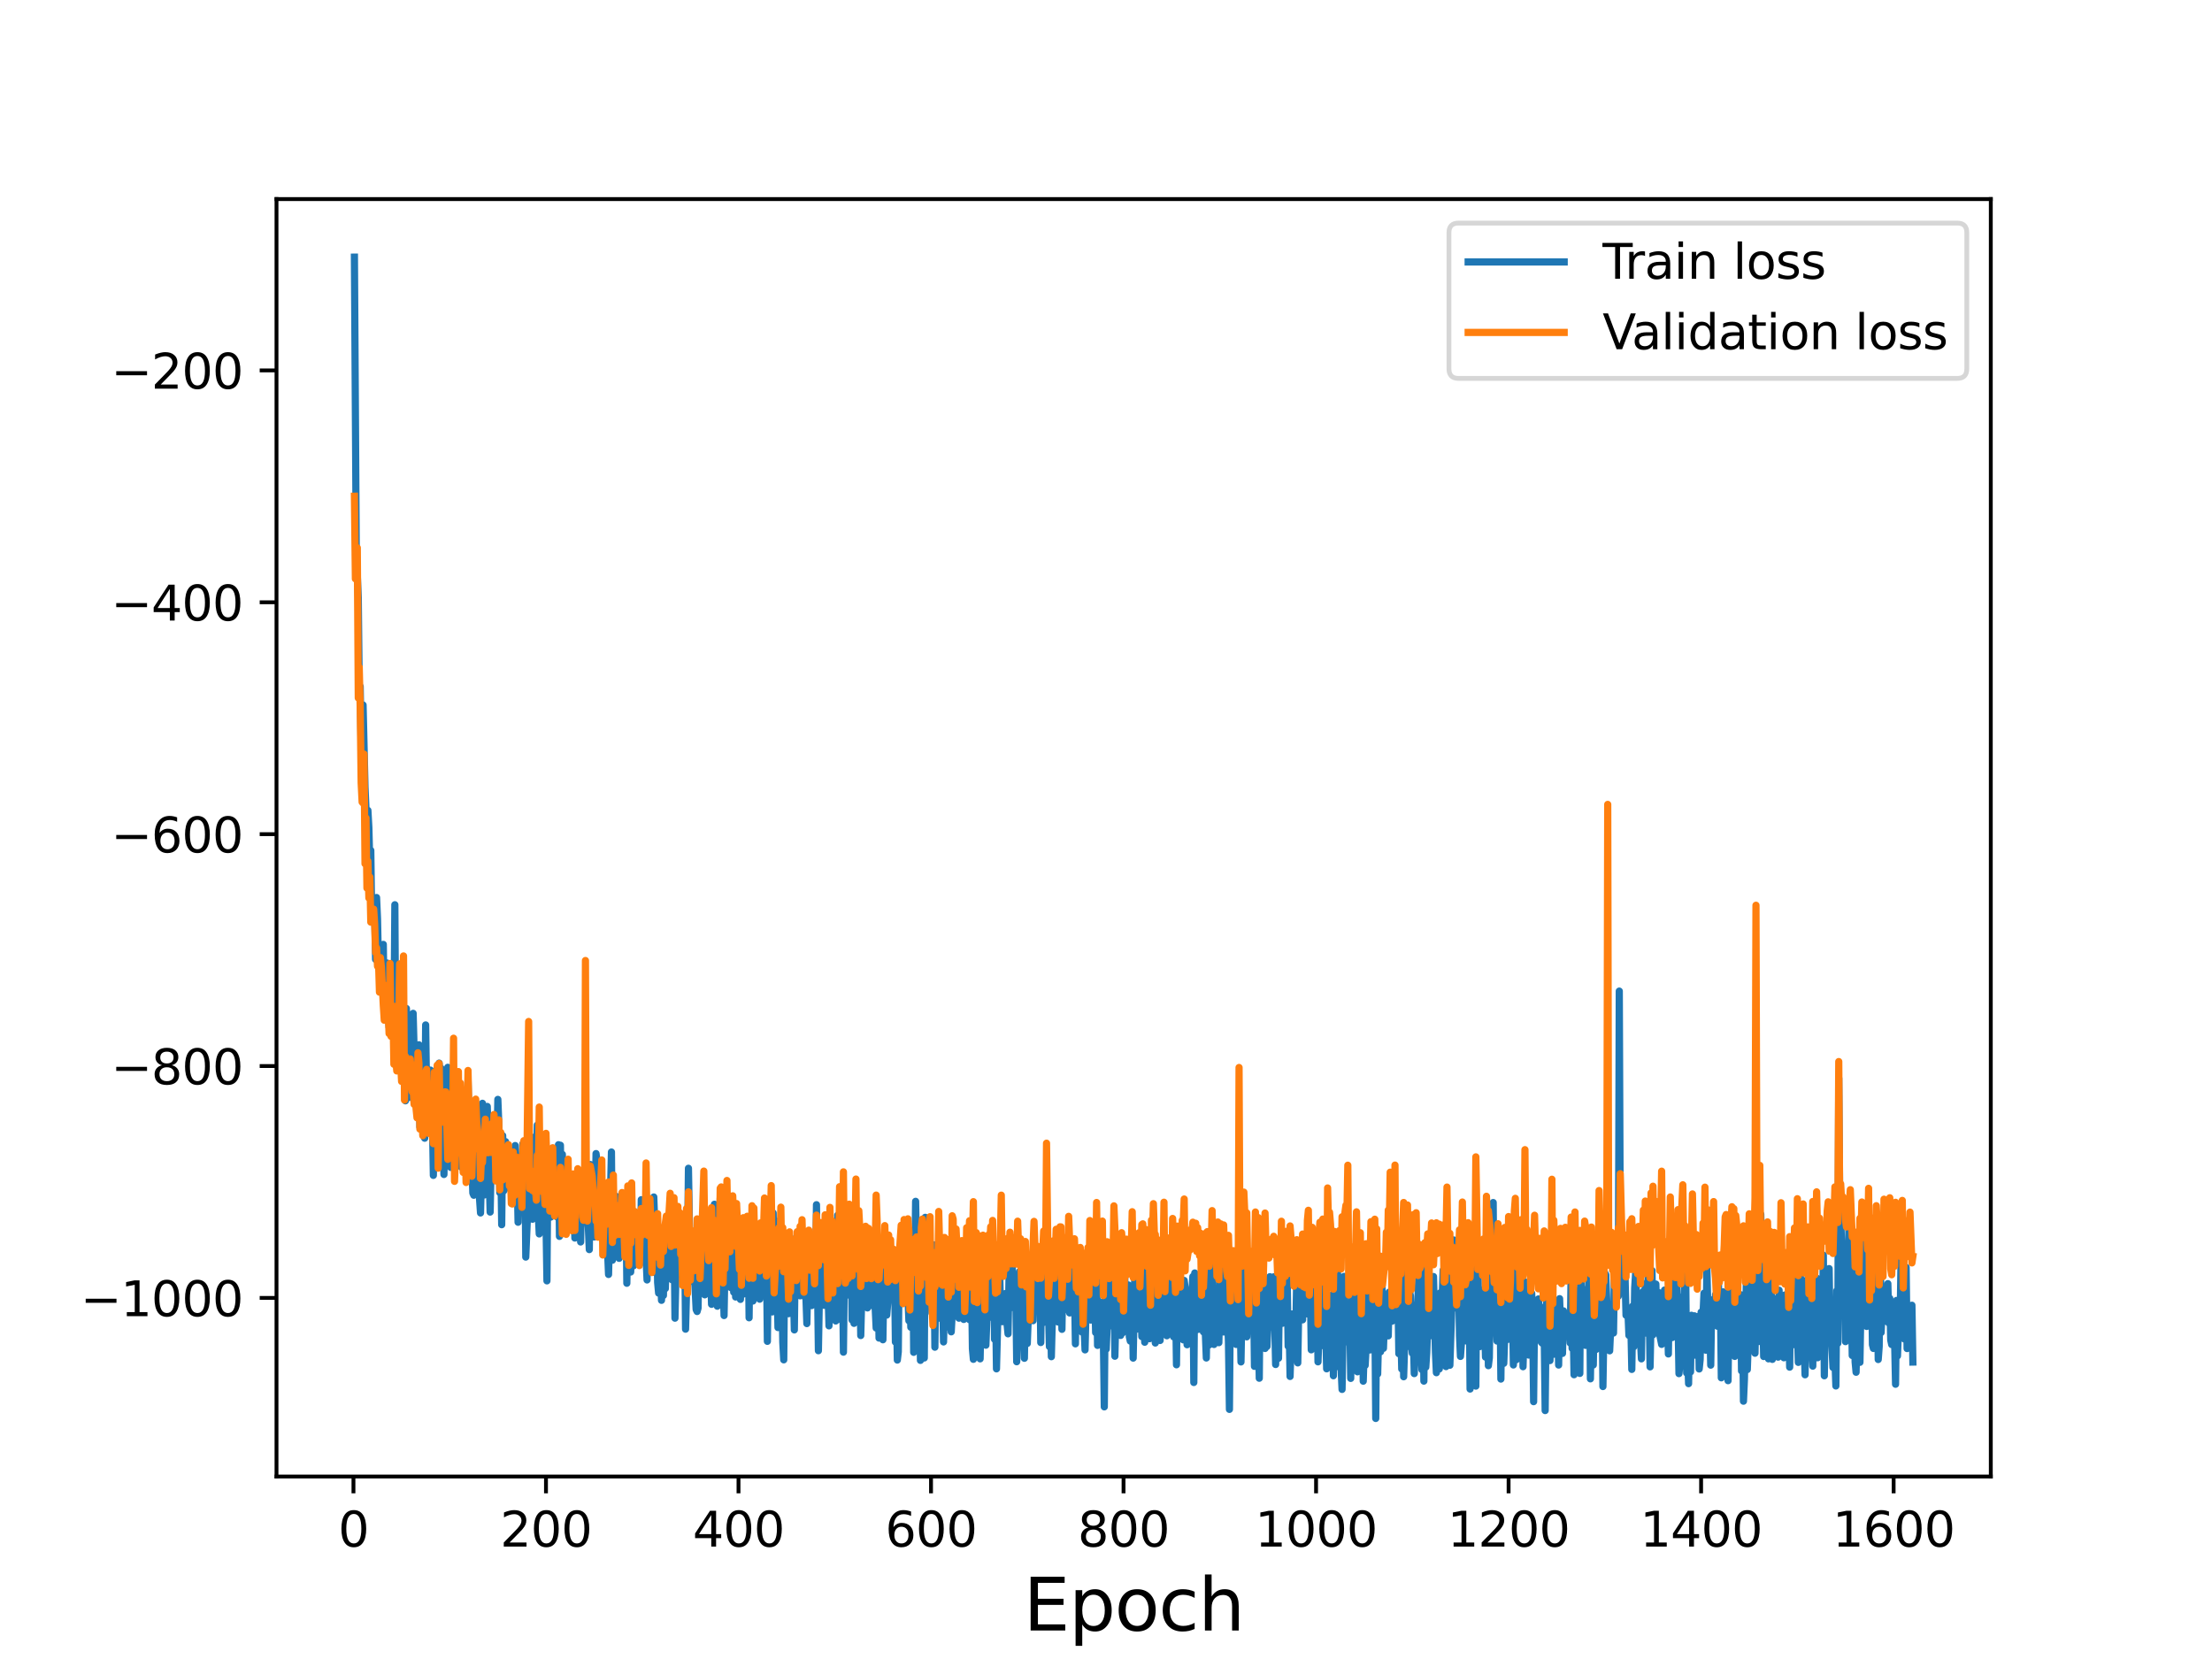 <?xml version="1.0" encoding="utf-8" standalone="no"?>
<!DOCTYPE svg PUBLIC "-//W3C//DTD SVG 1.1//EN"
  "http://www.w3.org/Graphics/SVG/1.1/DTD/svg11.dtd">
<svg height="345.6pt" version="1.1" viewBox="0 0 460.8 345.6" width="460.8pt" xmlns="http://www.w3.org/2000/svg" xmlns:xlink="http://www.w3.org/1999/xlink">
 <defs>
  <style type="text/css">*{stroke-linecap:butt;stroke-linejoin:round;}</style>
 </defs>
 <g id="figure_1">
  <g id="patch_1">
   <path d="M 0 345.6 
L 460.8 345.6 
L 460.8 0 
L 0 0 
z
" style="fill:#ffffff;"/>
  </g>
  <g id="axes_1">
   <g id="patch_2">
    <path d="M 57.6 307.584 
L 414.72 307.584 
L 414.72 41.472 
L 57.6 41.472 
z
" style="fill:#ffffff;"/>
   </g>
   <g id="matplotlib.axis_1">
    <g id="xtick_1">
     <g id="line2d_1">
      <defs>
       <path d="M 0 0 
L 0 3.5 
" id="m36d49a7512" style="stroke:#000000;stroke-width:0.8;"/>
      </defs>
      <g>
       <use style="stroke:#000000;stroke-width:0.8;" x="73.632" xlink:href="#m36d49a7512" y="307.584"/>
      </g>
     </g>
     <g id="text_1">
      <!-- 0 -->
      <g transform="translate(70.451 322.182)scale(0.1 -0.1)">
       <defs>
        <path d="M 2034 4250 
Q 1547 4250 1301 3770 
Q 1056 3291 1056 2328 
Q 1056 1369 1301 889 
Q 1547 409 2034 409 
Q 2525 409 2770 889 
Q 3016 1369 3016 2328 
Q 3016 3291 2770 3770 
Q 2525 4250 2034 4250 
z
M 2034 4750 
Q 2819 4750 3233 4129 
Q 3647 3509 3647 2328 
Q 3647 1150 3233 529 
Q 2819 -91 2034 -91 
Q 1250 -91 836 529 
Q 422 1150 422 2328 
Q 422 3509 836 4129 
Q 1250 4750 2034 4750 
z
" id="DejaVuSans-30" transform="scale(0.016)"/>
       </defs>
       <use xlink:href="#DejaVuSans-30"/>
      </g>
     </g>
    </g>
    <g id="xtick_2">
     <g id="line2d_2">
      <g>
       <use style="stroke:#000000;stroke-width:0.8;" x="113.738" xlink:href="#m36d49a7512" y="307.584"/>
      </g>
     </g>
     <g id="text_2">
      <!-- 200 -->
      <g transform="translate(104.194 322.182)scale(0.1 -0.1)">
       <defs>
        <path d="M 1228 531 
L 3431 531 
L 3431 0 
L 469 0 
L 469 531 
Q 828 903 1448 1529 
Q 2069 2156 2228 2338 
Q 2531 2678 2651 2914 
Q 2772 3150 2772 3378 
Q 2772 3750 2511 3984 
Q 2250 4219 1831 4219 
Q 1534 4219 1204 4116 
Q 875 4013 500 3803 
L 500 4441 
Q 881 4594 1212 4672 
Q 1544 4750 1819 4750 
Q 2544 4750 2975 4387 
Q 3406 4025 3406 3419 
Q 3406 3131 3298 2873 
Q 3191 2616 2906 2266 
Q 2828 2175 2409 1742 
Q 1991 1309 1228 531 
z
" id="DejaVuSans-32" transform="scale(0.016)"/>
       </defs>
       <use xlink:href="#DejaVuSans-32"/>
       <use x="63.623" xlink:href="#DejaVuSans-30"/>
       <use x="127.246" xlink:href="#DejaVuSans-30"/>
      </g>
     </g>
    </g>
    <g id="xtick_3">
     <g id="line2d_3">
      <g>
       <use style="stroke:#000000;stroke-width:0.8;" x="153.843" xlink:href="#m36d49a7512" y="307.584"/>
      </g>
     </g>
     <g id="text_3">
      <!-- 400 -->
      <g transform="translate(144.3 322.182)scale(0.1 -0.1)">
       <defs>
        <path d="M 2419 4116 
L 825 1625 
L 2419 1625 
L 2419 4116 
z
M 2253 4666 
L 3047 4666 
L 3047 1625 
L 3713 1625 
L 3713 1100 
L 3047 1100 
L 3047 0 
L 2419 0 
L 2419 1100 
L 313 1100 
L 313 1709 
L 2253 4666 
z
" id="DejaVuSans-34" transform="scale(0.016)"/>
       </defs>
       <use xlink:href="#DejaVuSans-34"/>
       <use x="63.623" xlink:href="#DejaVuSans-30"/>
       <use x="127.246" xlink:href="#DejaVuSans-30"/>
      </g>
     </g>
    </g>
    <g id="xtick_4">
     <g id="line2d_4">
      <g>
       <use style="stroke:#000000;stroke-width:0.8;" x="193.949" xlink:href="#m36d49a7512" y="307.584"/>
      </g>
     </g>
     <g id="text_4">
      <!-- 600 -->
      <g transform="translate(184.405 322.182)scale(0.1 -0.1)">
       <defs>
        <path d="M 2113 2584 
Q 1688 2584 1439 2293 
Q 1191 2003 1191 1497 
Q 1191 994 1439 701 
Q 1688 409 2113 409 
Q 2538 409 2786 701 
Q 3034 994 3034 1497 
Q 3034 2003 2786 2293 
Q 2538 2584 2113 2584 
z
M 3366 4563 
L 3366 3988 
Q 3128 4100 2886 4159 
Q 2644 4219 2406 4219 
Q 1781 4219 1451 3797 
Q 1122 3375 1075 2522 
Q 1259 2794 1537 2939 
Q 1816 3084 2150 3084 
Q 2853 3084 3261 2657 
Q 3669 2231 3669 1497 
Q 3669 778 3244 343 
Q 2819 -91 2113 -91 
Q 1303 -91 875 529 
Q 447 1150 447 2328 
Q 447 3434 972 4092 
Q 1497 4750 2381 4750 
Q 2619 4750 2861 4703 
Q 3103 4656 3366 4563 
z
" id="DejaVuSans-36" transform="scale(0.016)"/>
       </defs>
       <use xlink:href="#DejaVuSans-36"/>
       <use x="63.623" xlink:href="#DejaVuSans-30"/>
       <use x="127.246" xlink:href="#DejaVuSans-30"/>
      </g>
     </g>
    </g>
    <g id="xtick_5">
     <g id="line2d_5">
      <g>
       <use style="stroke:#000000;stroke-width:0.8;" x="234.054" xlink:href="#m36d49a7512" y="307.584"/>
      </g>
     </g>
     <g id="text_5">
      <!-- 800 -->
      <g transform="translate(224.511 322.182)scale(0.1 -0.1)">
       <defs>
        <path d="M 2034 2216 
Q 1584 2216 1326 1975 
Q 1069 1734 1069 1313 
Q 1069 891 1326 650 
Q 1584 409 2034 409 
Q 2484 409 2743 651 
Q 3003 894 3003 1313 
Q 3003 1734 2745 1975 
Q 2488 2216 2034 2216 
z
M 1403 2484 
Q 997 2584 770 2862 
Q 544 3141 544 3541 
Q 544 4100 942 4425 
Q 1341 4750 2034 4750 
Q 2731 4750 3128 4425 
Q 3525 4100 3525 3541 
Q 3525 3141 3298 2862 
Q 3072 2584 2669 2484 
Q 3125 2378 3379 2068 
Q 3634 1759 3634 1313 
Q 3634 634 3220 271 
Q 2806 -91 2034 -91 
Q 1263 -91 848 271 
Q 434 634 434 1313 
Q 434 1759 690 2068 
Q 947 2378 1403 2484 
z
M 1172 3481 
Q 1172 3119 1398 2916 
Q 1625 2713 2034 2713 
Q 2441 2713 2670 2916 
Q 2900 3119 2900 3481 
Q 2900 3844 2670 4047 
Q 2441 4250 2034 4250 
Q 1625 4250 1398 4047 
Q 1172 3844 1172 3481 
z
" id="DejaVuSans-38" transform="scale(0.016)"/>
       </defs>
       <use xlink:href="#DejaVuSans-38"/>
       <use x="63.623" xlink:href="#DejaVuSans-30"/>
       <use x="127.246" xlink:href="#DejaVuSans-30"/>
      </g>
     </g>
    </g>
    <g id="xtick_6">
     <g id="line2d_6">
      <g>
       <use style="stroke:#000000;stroke-width:0.8;" x="274.16" xlink:href="#m36d49a7512" y="307.584"/>
      </g>
     </g>
     <g id="text_6">
      <!-- 1000 -->
      <g transform="translate(261.435 322.182)scale(0.1 -0.1)">
       <defs>
        <path d="M 794 531 
L 1825 531 
L 1825 4091 
L 703 3866 
L 703 4441 
L 1819 4666 
L 2450 4666 
L 2450 531 
L 3481 531 
L 3481 0 
L 794 0 
L 794 531 
z
" id="DejaVuSans-31" transform="scale(0.016)"/>
       </defs>
       <use xlink:href="#DejaVuSans-31"/>
       <use x="63.623" xlink:href="#DejaVuSans-30"/>
       <use x="127.246" xlink:href="#DejaVuSans-30"/>
       <use x="190.869" xlink:href="#DejaVuSans-30"/>
      </g>
     </g>
    </g>
    <g id="xtick_7">
     <g id="line2d_7">
      <g>
       <use style="stroke:#000000;stroke-width:0.8;" x="314.266" xlink:href="#m36d49a7512" y="307.584"/>
      </g>
     </g>
     <g id="text_7">
      <!-- 1200 -->
      <g transform="translate(301.541 322.182)scale(0.1 -0.1)">
       <use xlink:href="#DejaVuSans-31"/>
       <use x="63.623" xlink:href="#DejaVuSans-32"/>
       <use x="127.246" xlink:href="#DejaVuSans-30"/>
       <use x="190.869" xlink:href="#DejaVuSans-30"/>
      </g>
     </g>
    </g>
    <g id="xtick_8">
     <g id="line2d_8">
      <g>
       <use style="stroke:#000000;stroke-width:0.8;" x="354.371" xlink:href="#m36d49a7512" y="307.584"/>
      </g>
     </g>
     <g id="text_8">
      <!-- 1400 -->
      <g transform="translate(341.646 322.182)scale(0.1 -0.1)">
       <use xlink:href="#DejaVuSans-31"/>
       <use x="63.623" xlink:href="#DejaVuSans-34"/>
       <use x="127.246" xlink:href="#DejaVuSans-30"/>
       <use x="190.869" xlink:href="#DejaVuSans-30"/>
      </g>
     </g>
    </g>
    <g id="xtick_9">
     <g id="line2d_9">
      <g>
       <use style="stroke:#000000;stroke-width:0.8;" x="394.477" xlink:href="#m36d49a7512" y="307.584"/>
      </g>
     </g>
     <g id="text_9">
      <!-- 1600 -->
      <g transform="translate(381.752 322.182)scale(0.1 -0.1)">
       <use xlink:href="#DejaVuSans-31"/>
       <use x="63.623" xlink:href="#DejaVuSans-36"/>
       <use x="127.246" xlink:href="#DejaVuSans-30"/>
       <use x="190.869" xlink:href="#DejaVuSans-30"/>
      </g>
     </g>
    </g>
    <g id="text_10">
     <!-- Epoch -->
     <g transform="translate(213.194 339.66)scale(0.15 -0.15)">
      <defs>
       <path d="M 628 4666 
L 3578 4666 
L 3578 4134 
L 1259 4134 
L 1259 2753 
L 3481 2753 
L 3481 2222 
L 1259 2222 
L 1259 531 
L 3634 531 
L 3634 0 
L 628 0 
L 628 4666 
z
" id="DejaVuSans-45" transform="scale(0.016)"/>
       <path d="M 1159 525 
L 1159 -1331 
L 581 -1331 
L 581 3500 
L 1159 3500 
L 1159 2969 
Q 1341 3281 1617 3432 
Q 1894 3584 2278 3584 
Q 2916 3584 3314 3078 
Q 3713 2572 3713 1747 
Q 3713 922 3314 415 
Q 2916 -91 2278 -91 
Q 1894 -91 1617 61 
Q 1341 213 1159 525 
z
M 3116 1747 
Q 3116 2381 2855 2742 
Q 2594 3103 2138 3103 
Q 1681 3103 1420 2742 
Q 1159 2381 1159 1747 
Q 1159 1113 1420 752 
Q 1681 391 2138 391 
Q 2594 391 2855 752 
Q 3116 1113 3116 1747 
z
" id="DejaVuSans-70" transform="scale(0.016)"/>
       <path d="M 1959 3097 
Q 1497 3097 1228 2736 
Q 959 2375 959 1747 
Q 959 1119 1226 758 
Q 1494 397 1959 397 
Q 2419 397 2687 759 
Q 2956 1122 2956 1747 
Q 2956 2369 2687 2733 
Q 2419 3097 1959 3097 
z
M 1959 3584 
Q 2709 3584 3137 3096 
Q 3566 2609 3566 1747 
Q 3566 888 3137 398 
Q 2709 -91 1959 -91 
Q 1206 -91 779 398 
Q 353 888 353 1747 
Q 353 2609 779 3096 
Q 1206 3584 1959 3584 
z
" id="DejaVuSans-6f" transform="scale(0.016)"/>
       <path d="M 3122 3366 
L 3122 2828 
Q 2878 2963 2633 3030 
Q 2388 3097 2138 3097 
Q 1578 3097 1268 2742 
Q 959 2388 959 1747 
Q 959 1106 1268 751 
Q 1578 397 2138 397 
Q 2388 397 2633 464 
Q 2878 531 3122 666 
L 3122 134 
Q 2881 22 2623 -34 
Q 2366 -91 2075 -91 
Q 1284 -91 818 406 
Q 353 903 353 1747 
Q 353 2603 823 3093 
Q 1294 3584 2113 3584 
Q 2378 3584 2631 3529 
Q 2884 3475 3122 3366 
z
" id="DejaVuSans-63" transform="scale(0.016)"/>
       <path d="M 3513 2113 
L 3513 0 
L 2938 0 
L 2938 2094 
Q 2938 2591 2744 2837 
Q 2550 3084 2163 3084 
Q 1697 3084 1428 2787 
Q 1159 2491 1159 1978 
L 1159 0 
L 581 0 
L 581 4863 
L 1159 4863 
L 1159 2956 
Q 1366 3272 1645 3428 
Q 1925 3584 2291 3584 
Q 2894 3584 3203 3211 
Q 3513 2838 3513 2113 
z
" id="DejaVuSans-68" transform="scale(0.016)"/>
      </defs>
      <use xlink:href="#DejaVuSans-45"/>
      <use x="63.184" xlink:href="#DejaVuSans-70"/>
      <use x="126.66" xlink:href="#DejaVuSans-6f"/>
      <use x="187.842" xlink:href="#DejaVuSans-63"/>
      <use x="242.822" xlink:href="#DejaVuSans-68"/>
     </g>
    </g>
   </g>
   <g id="matplotlib.axis_2">
    <g id="ytick_1">
     <g id="line2d_10">
      <defs>
       <path d="M 0 0 
L -3.5 0 
" id="m1fa4153518" style="stroke:#000000;stroke-width:0.8;"/>
      </defs>
      <g>
       <use style="stroke:#000000;stroke-width:0.8;" x="57.6" xlink:href="#m1fa4153518" y="270.384"/>
      </g>
     </g>
     <g id="text_11">
      <!-- −1000 -->
      <g transform="translate(16.77 274.183)scale(0.1 -0.1)">
       <defs>
        <path d="M 678 2272 
L 4684 2272 
L 4684 1741 
L 678 1741 
L 678 2272 
z
" id="DejaVuSans-2212" transform="scale(0.016)"/>
       </defs>
       <use xlink:href="#DejaVuSans-2212"/>
       <use x="83.789" xlink:href="#DejaVuSans-31"/>
       <use x="147.412" xlink:href="#DejaVuSans-30"/>
       <use x="211.035" xlink:href="#DejaVuSans-30"/>
       <use x="274.658" xlink:href="#DejaVuSans-30"/>
      </g>
     </g>
    </g>
    <g id="ytick_2">
     <g id="line2d_11">
      <g>
       <use style="stroke:#000000;stroke-width:0.8;" x="57.6" xlink:href="#m1fa4153518" y="222.078"/>
      </g>
     </g>
     <g id="text_12">
      <!-- −800 -->
      <g transform="translate(23.133 225.877)scale(0.1 -0.1)">
       <use xlink:href="#DejaVuSans-2212"/>
       <use x="83.789" xlink:href="#DejaVuSans-38"/>
       <use x="147.412" xlink:href="#DejaVuSans-30"/>
       <use x="211.035" xlink:href="#DejaVuSans-30"/>
      </g>
     </g>
    </g>
    <g id="ytick_3">
     <g id="line2d_12">
      <g>
       <use style="stroke:#000000;stroke-width:0.8;" x="57.6" xlink:href="#m1fa4153518" y="173.773"/>
      </g>
     </g>
     <g id="text_13">
      <!-- −600 -->
      <g transform="translate(23.133 177.572)scale(0.1 -0.1)">
       <use xlink:href="#DejaVuSans-2212"/>
       <use x="83.789" xlink:href="#DejaVuSans-36"/>
       <use x="147.412" xlink:href="#DejaVuSans-30"/>
       <use x="211.035" xlink:href="#DejaVuSans-30"/>
      </g>
     </g>
    </g>
    <g id="ytick_4">
     <g id="line2d_13">
      <g>
       <use style="stroke:#000000;stroke-width:0.8;" x="57.6" xlink:href="#m1fa4153518" y="125.467"/>
      </g>
     </g>
     <g id="text_14">
      <!-- −400 -->
      <g transform="translate(23.133 129.267)scale(0.1 -0.1)">
       <use xlink:href="#DejaVuSans-2212"/>
       <use x="83.789" xlink:href="#DejaVuSans-34"/>
       <use x="147.412" xlink:href="#DejaVuSans-30"/>
       <use x="211.035" xlink:href="#DejaVuSans-30"/>
      </g>
     </g>
    </g>
    <g id="ytick_5">
     <g id="line2d_14">
      <g>
       <use style="stroke:#000000;stroke-width:0.8;" x="57.6" xlink:href="#m1fa4153518" y="77.162"/>
      </g>
     </g>
     <g id="text_15">
      <!-- −200 -->
      <g transform="translate(23.133 80.961)scale(0.1 -0.1)">
       <use xlink:href="#DejaVuSans-2212"/>
       <use x="83.789" xlink:href="#DejaVuSans-32"/>
       <use x="147.412" xlink:href="#DejaVuSans-30"/>
       <use x="211.035" xlink:href="#DejaVuSans-30"/>
      </g>
     </g>
    </g>
   </g>
   <g id="line2d_15">
    <path clip-path="url(#p3c7c3af5f2)" d="M 73.833 53.568 
L 74.234 117.977 
L 74.434 119.846 
L 74.635 124.502 
L 74.835 143.338 
L 75.036 143.009 
L 75.236 154.769 
L 75.437 156.237 
L 75.637 146.865 
L 76.039 163.96 
L 76.239 168.472 
L 76.44 169.324 
L 76.64 168.817 
L 76.841 172.409 
L 77.041 180.112 
L 77.242 177.151 
L 77.442 191.884 
L 77.643 190.89 
L 77.843 187.074 
L 78.044 187.911 
L 78.244 199.857 
L 78.445 186.97 
L 78.645 191.45 
L 78.846 201.133 
L 79.046 202.135 
L 79.247 198.159 
L 79.448 203.406 
L 79.648 204.687 
L 79.849 196.735 
L 80.049 211.722 
L 80.25 202.377 
L 80.45 206.645 
L 80.651 200.614 
L 80.851 210.497 
L 81.052 213.949 
L 81.252 210.117 
L 81.453 203.45 
L 81.653 214.378 
L 81.854 203.937 
L 82.054 216.112 
L 82.255 188.475 
L 82.455 220.8 
L 82.656 210.112 
L 82.856 206.838 
L 83.057 219.231 
L 83.258 211.908 
L 83.458 218.168 
L 83.659 212.46 
L 83.859 216.92 
L 84.06 214.073 
L 84.461 229.321 
L 84.661 210.083 
L 84.862 223.047 
L 85.062 223.414 
L 85.263 228.615 
L 85.463 217.217 
L 85.664 222.206 
L 85.864 220.748 
L 86.065 211.096 
L 86.466 226.371 
L 86.667 220.884 
L 87.068 223.546 
L 87.268 217.645 
L 87.469 234.762 
L 87.669 225.911 
L 87.87 230.951 
L 88.07 223.662 
L 88.271 228.512 
L 88.471 237.112 
L 88.672 213.512 
L 88.872 227.69 
L 89.073 223.941 
L 89.273 230.045 
L 89.474 231.335 
L 89.674 222.92 
L 90.075 233.124 
L 90.276 244.856 
L 90.477 229.732 
L 90.677 223.943 
L 91.078 233.807 
L 91.279 230.209 
L 91.479 221.464 
L 91.68 223.747 
L 91.88 222.553 
L 92.482 244.664 
L 92.682 230.602 
L 92.883 237.313 
L 93.083 232.821 
L 93.284 222.34 
L 93.484 235.056 
L 93.685 230.178 
L 93.886 243.192 
L 94.086 232.99 
L 94.287 234.952 
L 94.487 239.068 
L 94.688 238.34 
L 94.888 233.398 
L 95.089 234.883 
L 95.289 234.016 
L 95.49 232.354 
L 95.69 226.374 
L 95.891 239.945 
L 96.091 243.127 
L 96.292 236.618 
L 96.492 239.318 
L 96.693 236.543 
L 96.893 243.136 
L 97.094 236.986 
L 97.294 242.455 
L 97.495 225.19 
L 97.896 243.044 
L 98.097 234.606 
L 98.498 248.543 
L 98.698 248.991 
L 98.899 242.008 
L 99.099 248.534 
L 99.3 233.694 
L 99.5 241.065 
L 99.701 241.415 
L 99.901 249.828 
L 100.102 252.681 
L 100.302 244.899 
L 100.503 229.837 
L 100.703 247.919 
L 100.904 248.93 
L 101.105 231.772 
L 101.305 243.013 
L 101.506 230.491 
L 102.107 252.497 
L 102.308 243.142 
L 102.508 239.539 
L 102.709 242.618 
L 102.909 238.372 
L 103.11 241.207 
L 103.31 233.423 
L 103.511 240.172 
L 103.711 229.025 
L 103.912 234.241 
L 104.112 248.444 
L 104.313 241.211 
L 104.513 255.133 
L 104.714 236.572 
L 104.915 248.105 
L 105.115 247.772 
L 105.316 237.82 
L 105.516 239.255 
L 105.717 243.199 
L 105.917 242.024 
L 106.118 242.333 
L 106.519 246.587 
L 106.719 247.78 
L 106.92 246.706 
L 107.12 244.242 
L 107.321 238.637 
L 107.521 247.964 
L 107.722 244.157 
L 107.922 254.618 
L 108.123 245.248 
L 108.324 247.796 
L 108.524 247.715 
L 108.725 244.912 
L 108.925 238.27 
L 109.126 249.591 
L 109.326 238.413 
L 109.527 261.871 
L 109.928 252.235 
L 110.128 252.599 
L 110.329 248.702 
L 110.529 236.707 
L 110.73 240.857 
L 110.93 253.989 
L 111.131 252.941 
L 111.331 248.33 
L 111.532 252.704 
L 111.933 234.369 
L 112.134 252.902 
L 112.334 257.049 
L 112.535 244.527 
L 112.735 243.91 
L 112.936 254.55 
L 113.136 246.791 
L 113.337 245.587 
L 113.537 241.261 
L 113.938 266.827 
L 114.139 241.421 
L 114.54 249.663 
L 114.74 253.537 
L 114.941 251.437 
L 115.141 239.305 
L 115.543 250.867 
L 115.743 241.947 
L 115.944 249.996 
L 116.144 253.571 
L 116.345 238.464 
L 116.545 257.563 
L 116.746 238.571 
L 116.946 255.378 
L 117.147 240.467 
L 117.347 254.982 
L 117.748 243.883 
L 117.949 252.804 
L 118.149 251.139 
L 118.35 253.386 
L 118.55 254.26 
L 118.751 248.834 
L 118.951 255.729 
L 119.152 244.678 
L 119.353 253.314 
L 119.553 249.834 
L 119.754 257.91 
L 119.954 253.995 
L 120.355 257.783 
L 120.556 248.221 
L 120.756 249.886 
L 120.957 258.723 
L 121.157 247.639 
L 121.358 252.889 
L 121.959 242.345 
L 122.16 252.369 
L 122.36 253.441 
L 122.561 255.734 
L 122.762 260.313 
L 122.962 242.588 
L 123.163 248.657 
L 123.363 251.063 
L 123.564 249.837 
L 123.764 257.689 
L 123.965 253.546 
L 124.165 240.31 
L 124.366 241.854 
L 124.767 251.323 
L 124.967 249.091 
L 125.168 254.011 
L 125.368 254.308 
L 125.569 255.214 
L 125.769 252.223 
L 125.97 260.015 
L 126.17 250.081 
L 126.371 246.844 
L 126.572 260.757 
L 126.772 265.495 
L 127.374 239.98 
L 127.574 262.527 
L 127.775 250.16 
L 127.975 258.985 
L 128.376 249.221 
L 128.777 253.908 
L 128.978 262.137 
L 129.178 255.524 
L 129.379 258.89 
L 129.579 257.016 
L 129.78 258.068 
L 129.981 257.166 
L 130.181 259.265 
L 130.382 248.958 
L 130.582 267.327 
L 130.783 254.641 
L 130.983 257.042 
L 131.184 256.487 
L 131.384 264.985 
L 131.585 259.156 
L 131.785 259.336 
L 131.986 263.686 
L 132.186 253.011 
L 132.387 254.3 
L 132.587 257.044 
L 132.788 253.961 
L 132.988 254.472 
L 133.189 256.123 
L 133.389 263.131 
L 133.59 249.922 
L 133.791 252.986 
L 133.991 259.703 
L 134.192 260.483 
L 134.392 257.536 
L 134.793 266.636 
L 134.994 255.643 
L 135.194 263.467 
L 135.796 250.244 
L 135.996 265.045 
L 136.197 249.353 
L 136.598 260.884 
L 136.798 255.14 
L 136.999 267.189 
L 137.2 269.378 
L 137.4 257.229 
L 137.801 270.884 
L 138.002 264.726 
L 138.202 269.875 
L 138.403 256.191 
L 138.603 268.428 
L 139.004 254.268 
L 139.205 262.077 
L 139.405 260.742 
L 139.606 255.195 
L 139.806 263.425 
L 140.007 266.607 
L 140.207 254.606 
L 140.408 254.466 
L 140.608 274.6 
L 141.01 256.633 
L 141.21 254.122 
L 141.411 255.602 
L 141.611 260.427 
L 141.812 257.339 
L 142.213 265.922 
L 142.413 257.627 
L 142.614 257.067 
L 142.814 276.891 
L 143.215 261.472 
L 143.416 243.372 
L 143.817 266.94 
L 144.017 265.615 
L 144.218 261.427 
L 144.419 260.786 
L 145.02 272.8 
L 145.221 273.211 
L 145.421 272.5 
L 145.622 258.711 
L 145.822 260.169 
L 146.023 267.267 
L 146.223 262.778 
L 146.424 264.07 
L 146.624 262.541 
L 146.825 269.735 
L 147.025 265.407 
L 147.226 257.142 
L 147.426 262.709 
L 147.627 260.072 
L 148.028 265.39 
L 148.229 271.71 
L 148.429 263.982 
L 148.63 260.902 
L 148.83 250.869 
L 149.231 265.731 
L 149.432 272.109 
L 149.632 271.232 
L 149.833 263.356 
L 150.033 249.659 
L 150.234 257.899 
L 150.434 259.461 
L 150.835 274.052 
L 151.036 262.801 
L 151.236 259.69 
L 151.638 267.417 
L 151.838 261.663 
L 152.039 262.892 
L 152.239 268.236 
L 152.44 266.784 
L 152.64 254.041 
L 152.841 269.188 
L 153.041 256.418 
L 153.242 270.19 
L 153.442 256.523 
L 153.643 257.075 
L 153.843 265.601 
L 154.044 255.621 
L 154.244 270.69 
L 154.445 262.313 
L 154.645 264.56 
L 154.846 269.583 
L 155.046 268.381 
L 155.247 262.029 
L 155.448 268.554 
L 155.648 266.883 
L 155.849 255.404 
L 156.049 274.517 
L 156.25 256.921 
L 156.45 257.977 
L 156.651 256.669 
L 156.851 271.025 
L 157.052 258.576 
L 157.252 260.966 
L 157.453 261.202 
L 157.653 260.861 
L 157.854 260.951 
L 158.255 270.648 
L 158.455 258.886 
L 158.656 266.902 
L 158.857 264.408 
L 159.057 255.65 
L 159.458 266.462 
L 159.659 261.532 
L 159.859 279.425 
L 160.06 261.793 
L 160.26 270.33 
L 160.461 267.217 
L 160.661 269.018 
L 160.862 273.298 
L 161.062 252.681 
L 161.263 267.404 
L 161.463 254.266 
L 161.664 266.634 
L 161.864 266.285 
L 162.065 276.558 
L 162.265 265.944 
L 162.466 261.975 
L 162.867 267.132 
L 163.068 279.585 
L 163.268 283.279 
L 163.469 261.958 
L 163.669 268.445 
L 163.87 268.437 
L 164.07 263.608 
L 164.271 273.666 
L 164.471 263.582 
L 164.672 271.004 
L 164.872 261.809 
L 165.273 268.216 
L 165.474 277.044 
L 165.674 261.315 
L 165.875 257.775 
L 166.076 267.429 
L 166.276 267.876 
L 166.477 266.475 
L 166.677 269.941 
L 166.878 265.629 
L 167.078 268.401 
L 167.279 263.304 
L 167.479 270.02 
L 167.68 264.193 
L 168.081 275.729 
L 168.281 266.473 
L 168.482 262.347 
L 168.682 269.885 
L 168.883 266.414 
L 169.083 271.973 
L 169.284 271.17 
L 169.484 257.704 
L 169.685 268.343 
L 169.886 269.518 
L 170.086 250.96 
L 170.487 281.38 
L 170.688 270.12 
L 170.888 269.488 
L 171.089 262.461 
L 171.289 260.871 
L 171.69 271.925 
L 171.891 255.619 
L 172.091 255.466 
L 172.292 269.003 
L 172.492 268.676 
L 172.693 276.199 
L 172.893 263.3 
L 173.495 274.289 
L 173.896 256.593 
L 174.097 275.185 
L 174.297 273.45 
L 174.498 253.161 
L 174.698 261.043 
L 174.899 258.354 
L 175.099 274.22 
L 175.3 275.016 
L 175.5 264.747 
L 175.701 281.68 
L 175.901 264.91 
L 176.102 263.712 
L 176.302 269.855 
L 176.503 269.486 
L 176.904 260.04 
L 177.105 253.117 
L 177.305 256.131 
L 177.506 274.973 
L 177.706 258.087 
L 177.907 275.678 
L 178.107 260.014 
L 178.308 275.137 
L 178.508 273.242 
L 178.709 260.729 
L 178.909 265.135 
L 179.11 263.734 
L 179.31 278.218 
L 179.711 262.429 
L 179.912 258.626 
L 180.313 271.944 
L 180.514 264.237 
L 180.714 272.464 
L 180.915 267.055 
L 181.115 268.853 
L 181.316 268.987 
L 181.516 265.628 
L 181.717 270.952 
L 181.917 272.068 
L 182.118 258.379 
L 182.318 272.467 
L 182.519 276.652 
L 182.92 265.854 
L 183.12 278.747 
L 183.321 266.191 
L 183.521 261.524 
L 183.923 279.097 
L 184.123 266.229 
L 184.324 267.914 
L 184.725 273.954 
L 184.925 271.477 
L 185.126 266.655 
L 185.326 270.487 
L 185.527 261.171 
L 185.928 269.056 
L 186.329 262.814 
L 186.529 279.571 
L 186.73 270.687 
L 186.93 283.327 
L 187.131 281.576 
L 187.331 260.058 
L 187.532 270.88 
L 187.733 265.612 
L 187.933 271.403 
L 188.134 256.436 
L 188.334 263.948 
L 188.535 264.566 
L 188.735 261.015 
L 188.936 267.346 
L 189.136 269.97 
L 189.337 275.128 
L 189.537 269 
L 189.738 276.494 
L 189.938 263.86 
L 190.139 258.322 
L 190.339 281.714 
L 190.74 250.257 
L 190.941 261.125 
L 191.142 263.681 
L 191.342 275.468 
L 191.543 262.895 
L 191.743 283.395 
L 191.944 278.484 
L 192.144 268.545 
L 192.345 270.506 
L 192.545 282.893 
L 192.746 253.592 
L 193.147 270.473 
L 193.347 269.346 
L 193.548 270.025 
L 193.748 272.212 
L 193.949 268.285 
L 194.149 273.538 
L 194.35 269.281 
L 194.55 259.32 
L 194.751 280.645 
L 194.952 265.958 
L 195.152 262.069 
L 195.353 274.651 
L 195.553 273.191 
L 195.754 259.498 
L 195.954 261.819 
L 196.355 269.622 
L 196.556 279.55 
L 196.756 271.192 
L 196.957 276.575 
L 197.157 269.882 
L 197.358 268.698 
L 197.558 272.523 
L 197.759 273.246 
L 197.959 270.586 
L 198.16 277.446 
L 198.361 273.587 
L 198.561 266.001 
L 198.962 270.321 
L 199.163 267.095 
L 199.363 261.658 
L 199.764 274.6 
L 199.965 273.608 
L 200.165 274.203 
L 200.366 266.255 
L 200.767 274.864 
L 200.967 271.588 
L 201.168 264.928 
L 201.368 270.694 
L 201.569 259.138 
L 201.97 274.92 
L 202.171 271.335 
L 202.371 265.726 
L 202.572 280.964 
L 202.772 283.17 
L 202.973 271.244 
L 203.173 266.707 
L 203.574 264.302 
L 204.176 283.074 
L 204.376 273.263 
L 204.577 271.497 
L 204.978 274.296 
L 205.178 260.485 
L 205.379 280.227 
L 205.58 274.945 
L 205.78 266.175 
L 205.981 271.53 
L 206.181 264.476 
L 206.382 265.992 
L 206.582 274.426 
L 206.983 259.577 
L 207.184 279.005 
L 207.384 270.443 
L 207.585 285.156 
L 208.186 262.099 
L 208.387 270.965 
L 208.788 275.333 
L 209.39 269.485 
L 209.59 271.117 
L 209.791 275.845 
L 209.991 277.86 
L 210.192 266.516 
L 210.392 264.41 
L 210.593 272.431 
L 210.793 258.788 
L 210.994 271.579 
L 211.194 267.134 
L 211.395 269.596 
L 211.595 268.261 
L 211.796 283.676 
L 212.397 264.862 
L 212.799 279.025 
L 212.999 268.453 
L 213.2 264.919 
L 213.4 282.954 
L 213.601 271.38 
L 213.801 269.079 
L 214.002 279.871 
L 214.403 269.122 
L 214.603 267.483 
L 214.804 273.081 
L 215.004 272.048 
L 215.205 275.124 
L 215.405 266.062 
L 215.606 269.47 
L 215.806 266.665 
L 216.207 268.863 
L 216.408 262.837 
L 216.609 263.586 
L 216.809 279.674 
L 217.01 263.309 
L 217.21 275.604 
L 217.611 264.772 
L 217.812 269.124 
L 218.012 266.183 
L 218.213 271.735 
L 218.413 272.941 
L 218.614 280.527 
L 218.814 271.137 
L 219.015 282.624 
L 219.416 267.042 
L 219.616 270.275 
L 219.817 270.686 
L 220.018 264.029 
L 220.419 275.403 
L 220.619 271.845 
L 220.82 271.769 
L 221.02 267.615 
L 221.221 276.924 
L 221.421 264.625 
L 221.622 272.91 
L 221.822 262.382 
L 222.023 264.056 
L 222.223 270.347 
L 222.424 270.743 
L 222.624 268.136 
L 222.825 273.509 
L 223.025 271.721 
L 223.226 263.473 
L 223.426 269.313 
L 223.627 269.036 
L 223.828 267.405 
L 224.028 279.946 
L 224.229 263.084 
L 224.429 267.473 
L 224.63 274.786 
L 225.031 266.512 
L 225.432 277.524 
L 225.632 275.987 
L 225.833 276.404 
L 226.033 281.205 
L 226.234 273.118 
L 226.434 272.499 
L 226.635 267.091 
L 226.835 267.444 
L 227.036 274.402 
L 227.237 274.991 
L 227.437 266.707 
L 227.638 272.363 
L 227.838 272.559 
L 228.039 269.053 
L 228.239 277.601 
L 228.44 265.171 
L 228.64 280.27 
L 228.841 271.026 
L 229.041 275.088 
L 229.242 276.11 
L 229.442 271.865 
L 229.843 277.886 
L 230.044 293.076 
L 230.244 270.167 
L 230.445 281.057 
L 230.645 276.27 
L 230.846 265.701 
L 231.247 272.695 
L 231.448 265.225 
L 231.648 263.022 
L 231.849 276.34 
L 232.049 264.183 
L 232.25 282.527 
L 232.45 274.096 
L 232.651 271.54 
L 232.851 276.927 
L 233.052 264.159 
L 233.252 269.231 
L 233.453 278.196 
L 233.653 271.615 
L 233.854 277.668 
L 234.054 275.788 
L 234.255 262.514 
L 234.456 274.627 
L 234.656 276.121 
L 234.857 269.977 
L 235.057 267.68 
L 235.258 278.436 
L 235.458 279.374 
L 235.659 275.481 
L 235.859 268.77 
L 236.06 282.919 
L 236.461 262.683 
L 236.661 276.936 
L 236.862 276.816 
L 237.062 275.514 
L 237.263 272.633 
L 237.664 270.548 
L 237.864 278.443 
L 238.065 268.619 
L 238.266 266.784 
L 238.466 279.611 
L 238.867 258.911 
L 239.068 276.994 
L 239.268 276.686 
L 239.469 278.883 
L 239.669 262.888 
L 239.87 273.581 
L 240.07 275.326 
L 240.271 272.724 
L 240.471 261.086 
L 240.672 279.774 
L 241.073 262.491 
L 241.273 274.905 
L 241.474 268.7 
L 241.675 279.243 
L 241.875 269.86 
L 242.076 274.857 
L 242.276 264.833 
L 242.677 276.069 
L 242.878 263.281 
L 243.078 278.265 
L 243.279 260.047 
L 243.479 277.452 
L 243.68 272.428 
L 243.88 270.422 
L 244.081 264.06 
L 244.281 275.938 
L 244.482 278.486 
L 244.682 269.401 
L 244.883 270.618 
L 245.083 284.311 
L 245.284 266.182 
L 245.485 277.886 
L 245.685 276.36 
L 245.886 269.548 
L 246.287 271.793 
L 246.487 279.116 
L 246.688 266.736 
L 246.888 268.299 
L 247.089 270.994 
L 247.289 280.137 
L 247.49 271.376 
L 247.891 277.138 
L 248.492 265.921 
L 248.693 287.999 
L 248.894 265.183 
L 249.295 277.017 
L 249.495 268.513 
L 249.696 276.908 
L 249.896 267.295 
L 250.097 275.437 
L 250.297 272.057 
L 250.498 262.875 
L 250.698 277.462 
L 250.899 275.271 
L 251.099 277.884 
L 251.3 282.894 
L 251.701 260.627 
L 251.901 280.172 
L 252.302 267.791 
L 252.503 261.376 
L 252.704 268.447 
L 252.904 280.08 
L 253.105 271.547 
L 253.305 272.322 
L 253.506 269.323 
L 253.706 277.69 
L 253.907 279.709 
L 254.308 262.281 
L 254.508 266.206 
L 254.709 257.735 
L 254.909 277.477 
L 255.11 269.411 
L 255.31 272.741 
L 255.511 260.015 
L 255.711 273.882 
L 255.912 279.575 
L 256.113 293.6 
L 256.313 269.303 
L 256.514 278.848 
L 256.714 277.126 
L 256.915 263.341 
L 257.115 274.153 
L 257.316 263.528 
L 257.516 280.072 
L 257.717 277.966 
L 257.917 270.378 
L 258.118 276.083 
L 258.318 272.285 
L 258.519 283.715 
L 258.719 272.567 
L 258.92 274.499 
L 259.12 259.266 
L 259.521 272.2 
L 259.722 278.486 
L 259.923 273.041 
L 260.123 274.626 
L 260.324 266.256 
L 260.524 263.302 
L 260.725 268.298 
L 260.925 267.563 
L 261.126 267.602 
L 261.326 284.64 
L 261.527 267.213 
L 261.727 272.528 
L 261.928 271.987 
L 262.128 274.839 
L 262.329 287.114 
L 262.529 265.574 
L 262.73 272.517 
L 262.93 265.634 
L 263.332 271.808 
L 263.532 280.914 
L 263.733 280.593 
L 263.933 280.49 
L 264.134 275.579 
L 264.334 266.501 
L 264.535 265.96 
L 264.936 276.442 
L 265.337 265.985 
L 265.738 284.254 
L 265.938 276.654 
L 266.139 276.535 
L 266.339 282.95 
L 266.54 267.348 
L 266.941 266.683 
L 267.142 275.672 
L 267.342 272.564 
L 267.543 272.467 
L 267.743 264.274 
L 267.944 263.482 
L 268.144 266.244 
L 268.345 280.438 
L 268.545 275.833 
L 268.746 286.74 
L 269.147 273.725 
L 269.347 281.115 
L 269.548 278.21 
L 269.748 283.136 
L 269.949 276.685 
L 270.149 265.303 
L 270.35 283.915 
L 270.551 272.527 
L 270.751 268.062 
L 270.952 270.982 
L 271.152 271.82 
L 271.353 274.949 
L 271.553 265.445 
L 271.754 269.014 
L 271.954 267.918 
L 272.355 273.717 
L 272.756 272.701 
L 272.957 266.797 
L 273.157 281.193 
L 273.358 267.144 
L 273.558 277.35 
L 273.759 272.552 
L 273.959 279.402 
L 274.16 279.237 
L 274.361 264.987 
L 274.561 283.697 
L 274.962 272.485 
L 275.163 266.199 
L 275.363 269.544 
L 275.564 277.895 
L 275.764 277.085 
L 275.965 280.505 
L 276.165 276.68 
L 276.366 285.15 
L 276.566 273.191 
L 276.767 274.299 
L 276.967 272.507 
L 277.168 276.662 
L 277.368 276.48 
L 277.569 269.705 
L 277.77 286.594 
L 277.97 268.246 
L 278.171 283.262 
L 278.371 274.943 
L 278.572 258.811 
L 278.772 277.359 
L 278.973 266.473 
L 279.173 284.965 
L 279.374 284.969 
L 279.574 289.44 
L 279.975 265.897 
L 280.176 279.614 
L 280.376 273.205 
L 280.577 272.952 
L 280.777 272.445 
L 280.978 272.389 
L 281.178 273.575 
L 281.379 287.147 
L 281.58 268.046 
L 281.78 271.188 
L 281.981 284.103 
L 282.181 268.944 
L 282.382 276.877 
L 282.582 265.314 
L 282.783 285.768 
L 282.983 269.95 
L 283.184 272.337 
L 283.384 264.364 
L 283.585 265.529 
L 283.785 264.468 
L 283.986 287.726 
L 284.186 281.3 
L 284.387 284.438 
L 284.788 276.98 
L 284.989 280.441 
L 285.189 261.051 
L 285.39 281.224 
L 285.59 275.368 
L 285.991 273.114 
L 286.192 265.446 
L 286.392 272.108 
L 286.593 295.488 
L 286.793 271.252 
L 286.994 286.22 
L 287.395 269.756 
L 287.595 281.601 
L 287.796 263.282 
L 288.197 280.887 
L 288.397 275.282 
L 288.598 276.05 
L 288.999 272.899 
L 289.2 278.295 
L 289.4 269.168 
L 289.601 270.431 
L 289.801 275.009 
L 290.002 275.225 
L 290.202 263.869 
L 290.403 268.396 
L 290.603 268.172 
L 290.804 267.059 
L 291.004 269.583 
L 291.205 269.012 
L 291.405 282.001 
L 291.606 280.454 
L 291.806 276.633 
L 292.007 285.192 
L 292.208 266.109 
L 292.408 286.801 
L 292.609 280.259 
L 292.809 280.718 
L 293.01 266.02 
L 293.21 260.97 
L 293.611 268.969 
L 293.812 269.92 
L 294.012 279.733 
L 294.213 281.896 
L 294.413 277.866 
L 294.614 286.145 
L 294.814 281.497 
L 295.015 271.779 
L 295.215 274.864 
L 295.616 264.025 
L 296.218 285.329 
L 296.419 263.434 
L 296.619 287.712 
L 296.82 262.007 
L 297.02 284.8 
L 297.221 281.764 
L 297.421 276.017 
L 297.622 277.149 
L 297.822 275.007 
L 298.023 271.538 
L 298.424 278.298 
L 298.624 265.927 
L 299.025 281.651 
L 299.226 285.958 
L 299.427 274.498 
L 299.627 278.012 
L 299.828 285.187 
L 300.028 269.317 
L 300.229 276.778 
L 300.63 264.589 
L 301.031 270.351 
L 301.231 284.688 
L 301.432 270.218 
L 301.632 265.091 
L 302.033 284.409 
L 302.434 272.275 
L 302.635 258.679 
L 302.836 258.302 
L 303.036 271.342 
L 303.237 272.462 
L 303.437 268.768 
L 303.638 270.643 
L 303.838 265.553 
L 304.039 278.195 
L 304.239 282.566 
L 304.64 277.088 
L 304.841 265.38 
L 305.041 269.98 
L 305.242 270.361 
L 305.442 279.342 
L 305.643 270.873 
L 305.843 270.377 
L 306.044 265.936 
L 306.244 289.362 
L 306.445 266 
L 306.646 282.009 
L 307.047 277.033 
L 307.247 271.19 
L 307.448 288.751 
L 307.648 263.368 
L 307.849 259.602 
L 308.049 275.829 
L 308.25 280.527 
L 308.45 279.295 
L 308.651 275.602 
L 308.851 268.767 
L 309.052 270.897 
L 309.252 275.08 
L 309.453 282.71 
L 309.854 262.224 
L 310.055 284.496 
L 310.255 282.845 
L 310.456 267.876 
L 310.656 271.16 
L 311.057 250.508 
L 311.258 276.734 
L 311.458 268.879 
L 311.859 279.365 
L 312.06 278.107 
L 312.26 270.859 
L 312.461 268.224 
L 312.661 287.285 
L 312.862 270.173 
L 313.062 274.779 
L 313.263 284.007 
L 313.865 267.378 
L 314.065 279.038 
L 314.466 272.322 
L 314.667 270.131 
L 314.867 272.712 
L 315.068 272.409 
L 315.268 284.349 
L 315.469 260.468 
L 315.669 282.003 
L 315.87 283.259 
L 316.271 256.752 
L 316.471 282.571 
L 316.672 279.294 
L 316.872 277.849 
L 317.073 268.831 
L 317.274 284.713 
L 317.474 278.108 
L 317.675 267.028 
L 318.276 272.5 
L 318.477 282.289 
L 318.677 275.303 
L 319.078 269.416 
L 319.279 275.049 
L 319.479 291.992 
L 319.68 272.98 
L 319.88 275.757 
L 320.081 273.388 
L 320.281 272.636 
L 320.482 270.595 
L 320.682 272.72 
L 320.883 272.209 
L 321.084 279.605 
L 321.284 279.818 
L 321.485 272.776 
L 321.685 277.545 
L 321.886 293.846 
L 322.086 274.834 
L 322.287 268.723 
L 322.487 279.979 
L 322.688 266.475 
L 322.888 283.433 
L 323.089 275.93 
L 323.289 279.307 
L 323.49 276.337 
L 323.69 282.113 
L 323.891 275.614 
L 324.091 276.919 
L 324.493 271.372 
L 324.693 284.363 
L 324.894 270.535 
L 325.094 276.736 
L 325.295 276.288 
L 325.495 281.941 
L 325.696 273.076 
L 325.896 275.813 
L 326.097 276.879 
L 326.297 274.687 
L 326.498 275.508 
L 326.698 274.036 
L 326.899 275.966 
L 327.099 279.771 
L 327.3 264.633 
L 327.5 280.889 
L 327.701 274.814 
L 327.901 286.381 
L 328.303 268.917 
L 328.503 273.874 
L 328.704 272.155 
L 328.904 275.816 
L 329.105 286.111 
L 329.305 257.357 
L 329.506 271.415 
L 329.706 268.433 
L 329.907 272.415 
L 330.107 278.647 
L 330.308 280.267 
L 330.508 278.018 
L 330.709 271.951 
L 330.909 271.91 
L 331.11 264.235 
L 331.31 287.24 
L 331.511 274.73 
L 331.712 270.107 
L 331.912 284.353 
L 332.113 272.433 
L 332.514 281.108 
L 332.714 263.675 
L 332.915 264.51 
L 333.115 271.747 
L 333.316 267.584 
L 333.516 276.915 
L 333.717 267.975 
L 333.917 288.84 
L 334.318 265.194 
L 334.519 265.568 
L 334.92 276.479 
L 335.12 271.728 
L 335.321 281.399 
L 335.522 276.933 
L 335.722 275.882 
L 335.923 273.413 
L 336.123 277.696 
L 336.324 264.612 
L 336.524 263.401 
L 336.725 269.61 
L 336.925 267.554 
L 337.126 270.022 
L 337.326 206.463 
L 337.527 255.745 
L 337.928 266.424 
L 338.128 266.289 
L 338.329 265.282 
L 338.529 266.078 
L 338.73 273.99 
L 338.931 272.733 
L 339.131 273.25 
L 339.332 278.188 
L 339.532 273.659 
L 339.733 275.904 
L 339.933 285.273 
L 340.134 272.063 
L 340.334 280.576 
L 340.535 268.31 
L 340.735 265.17 
L 341.136 275.239 
L 341.337 274.137 
L 341.537 275.145 
L 341.938 283.074 
L 342.139 270.043 
L 342.339 268.996 
L 342.54 274.815 
L 342.741 267.441 
L 342.941 277.717 
L 343.142 269.41 
L 343.342 266.088 
L 343.543 271.354 
L 343.743 284.741 
L 344.144 264.683 
L 344.345 278.065 
L 344.946 267.493 
L 345.147 274.703 
L 345.548 269.26 
L 345.748 278.054 
L 346.15 280.063 
L 346.35 269.895 
L 346.551 277.09 
L 346.751 268.739 
L 346.952 274.141 
L 347.152 273.049 
L 347.353 274.042 
L 347.553 282.056 
L 347.754 268.445 
L 347.954 273.173 
L 348.155 272.516 
L 348.355 278.643 
L 348.756 265.449 
L 348.957 276.467 
L 349.157 264.31 
L 349.558 274.352 
L 349.759 286.152 
L 349.96 284.157 
L 350.16 270.248 
L 350.361 279.052 
L 350.561 277.121 
L 350.762 277.249 
L 350.962 265.948 
L 351.163 265.551 
L 351.363 286.011 
L 351.564 282.437 
L 351.764 288.242 
L 351.965 275.43 
L 352.165 285.8 
L 352.366 273.996 
L 352.566 279.225 
L 352.967 274.105 
L 353.168 282.305 
L 353.569 274.274 
L 353.77 274.355 
L 353.97 285.185 
L 354.171 283.233 
L 354.371 273.347 
L 354.572 274.896 
L 354.772 273.823 
L 354.973 269.389 
L 355.173 273.229 
L 355.374 281.275 
L 355.574 263.996 
L 355.775 272.637 
L 355.975 272.393 
L 356.176 275.844 
L 356.376 284.384 
L 356.577 271.463 
L 356.777 274.456 
L 356.978 270.639 
L 357.179 274.587 
L 357.379 269.675 
L 357.78 276.278 
L 357.981 267.25 
L 358.181 276.287 
L 358.382 269.266 
L 358.582 287.024 
L 358.783 281.867 
L 358.983 269.112 
L 359.184 273.601 
L 359.384 282.126 
L 359.585 277.056 
L 359.986 287.62 
L 360.186 271.219 
L 360.387 267.618 
L 360.588 266.283 
L 360.788 267.262 
L 361.189 277.097 
L 361.39 282.567 
L 361.59 274.954 
L 361.791 278.016 
L 361.991 274.751 
L 362.192 276.31 
L 362.392 269.872 
L 362.593 269.698 
L 362.793 285.592 
L 362.994 272.578 
L 363.194 291.895 
L 363.395 287.332 
L 363.796 267.137 
L 363.996 285.302 
L 364.398 273.941 
L 364.598 274.417 
L 364.799 263.781 
L 364.999 272.827 
L 365.2 275.063 
L 365.4 262.635 
L 365.601 281.899 
L 366.002 259.85 
L 366.202 276.937 
L 366.403 279.46 
L 366.804 252.946 
L 367.405 282.586 
L 367.606 273.502 
L 368.007 267.067 
L 368.208 269.512 
L 368.408 283.076 
L 368.809 258.195 
L 369.21 283.184 
L 369.611 270.576 
L 369.812 275.446 
L 370.012 271.755 
L 370.413 282.719 
L 370.614 268.774 
L 370.814 276.007 
L 371.015 272.902 
L 371.215 277.681 
L 371.416 277.764 
L 371.617 282.848 
L 371.817 269.765 
L 372.018 280.074 
L 372.218 279.38 
L 372.419 271.773 
L 372.619 273.61 
L 372.82 284.805 
L 373.02 269.277 
L 373.221 272.59 
L 373.421 260.361 
L 373.622 279.491 
L 373.822 266.729 
L 374.023 280.183 
L 374.424 276.967 
L 374.624 283.81 
L 374.825 280.68 
L 375.026 265.172 
L 375.226 269.357 
L 375.427 277.827 
L 375.627 277.262 
L 375.828 279.055 
L 376.028 286.394 
L 376.229 271.604 
L 376.429 266.586 
L 376.63 272.314 
L 376.83 258.997 
L 377.231 280.796 
L 377.432 280.616 
L 377.632 284.594 
L 377.833 269.439 
L 378.234 275.595 
L 378.434 266.233 
L 378.635 282.85 
L 378.836 272.049 
L 379.036 278.253 
L 379.237 270.873 
L 379.437 269.706 
L 379.638 275.464 
L 379.838 261.452 
L 380.039 286.601 
L 380.239 272.241 
L 380.64 275.946 
L 380.841 278.041 
L 381.041 264.27 
L 381.242 277.319 
L 381.442 276.748 
L 381.843 284.871 
L 382.044 277.357 
L 382.445 288.722 
L 382.646 268.867 
L 382.846 279.836 
L 383.047 224.645 
L 383.247 250.909 
L 383.448 253.527 
L 383.849 266.263 
L 384.25 268.27 
L 384.45 279.487 
L 384.651 267.604 
L 384.851 267.519 
L 385.052 261.454 
L 385.252 249.986 
L 385.453 263.041 
L 385.653 268.475 
L 385.854 282.375 
L 386.055 268.593 
L 386.255 263.869 
L 386.456 283.71 
L 386.656 285.865 
L 387.057 269.96 
L 387.258 262.146 
L 387.458 283.801 
L 387.659 272.188 
L 387.859 272.651 
L 388.06 253.737 
L 388.461 275.617 
L 388.661 273.653 
L 388.862 276.324 
L 389.062 275.891 
L 389.263 273.829 
L 389.464 267.989 
L 389.664 273.001 
L 389.865 266.396 
L 390.065 280.133 
L 390.266 280.905 
L 390.466 255.971 
L 390.667 280.805 
L 390.867 260.784 
L 391.068 266.074 
L 391.268 283.212 
L 391.469 280.478 
L 391.669 257.326 
L 391.87 277.596 
L 392.07 273.199 
L 392.471 274.541 
L 392.672 271.618 
L 392.872 275.238 
L 393.073 273.493 
L 393.274 267.406 
L 393.474 275.608 
L 393.675 270.47 
L 393.875 279.171 
L 394.076 280.1 
L 394.276 277.529 
L 394.477 278.801 
L 394.677 278.933 
L 394.878 288.363 
L 395.078 270.906 
L 395.279 282.47 
L 395.479 276.904 
L 395.68 275.102 
L 395.88 271.819 
L 396.081 258.472 
L 396.281 267.096 
L 396.482 259.598 
L 396.683 278.93 
L 396.883 267.358 
L 397.084 263.99 
L 397.284 280.93 
L 397.685 275.108 
L 397.886 275.207 
L 398.086 272.583 
L 398.287 271.902 
L 398.487 283.74 
L 398.487 283.74 
" style="fill:none;stroke:#1f77b4;stroke-linecap:square;stroke-width:1.5;"/>
   </g>
   <g id="line2d_16">
    <path clip-path="url(#p3c7c3af5f2)" d="M 73.833 103.374 
L 74.033 120.583 
L 74.234 114.983 
L 74.434 114.108 
L 74.635 145.395 
L 74.835 138.987 
L 75.036 147.393 
L 75.236 163.065 
L 75.437 167.091 
L 75.637 167.311 
L 75.838 157.089 
L 76.039 179.932 
L 76.239 170.392 
L 76.44 185.014 
L 76.64 179.416 
L 76.841 187.07 
L 77.041 182.714 
L 77.242 192.101 
L 77.442 192.073 
L 77.643 191.927 
L 77.843 189.39 
L 78.044 192.51 
L 78.244 198.433 
L 78.445 197.462 
L 78.645 201.297 
L 78.846 200.045 
L 79.046 206.686 
L 79.247 199.488 
L 79.448 201.443 
L 79.849 209.452 
L 80.049 212.533 
L 80.25 210.226 
L 80.45 205.287 
L 80.651 207.193 
L 80.851 210.345 
L 81.052 215.311 
L 81.252 200.703 
L 81.453 215.888 
L 81.854 210.583 
L 82.054 221.706 
L 82.255 209.652 
L 82.455 220.76 
L 82.656 223.096 
L 82.856 215.821 
L 83.057 213.41 
L 83.258 200.775 
L 83.458 221.36 
L 83.659 225.286 
L 83.859 219.038 
L 84.06 199.138 
L 84.26 229.166 
L 84.461 220.051 
L 84.661 225.801 
L 84.862 223.691 
L 85.062 223.325 
L 85.463 220.604 
L 85.664 225.652 
L 85.864 227.441 
L 86.065 226.562 
L 86.265 230.066 
L 86.466 221.835 
L 86.667 230.885 
L 86.867 232.865 
L 87.068 219.31 
L 87.268 221.435 
L 87.469 235.217 
L 87.669 230.671 
L 87.87 232.178 
L 88.07 236.58 
L 88.672 223.437 
L 88.872 222.765 
L 89.273 236.091 
L 89.474 233.469 
L 89.674 228.834 
L 89.875 234.965 
L 90.276 238.241 
L 90.477 223.357 
L 90.677 231.611 
L 90.878 233.768 
L 91.078 221.895 
L 91.279 243.354 
L 91.479 221.533 
L 91.68 233.212 
L 91.88 229.89 
L 92.281 229.777 
L 92.482 233.801 
L 92.682 227.456 
L 92.883 227.49 
L 93.284 241.514 
L 93.685 229.557 
L 93.886 238.9 
L 94.086 231.272 
L 94.287 235.704 
L 94.487 216.28 
L 94.688 246.098 
L 95.49 223.226 
L 95.69 240.168 
L 95.891 225.599 
L 96.091 229.45 
L 96.492 244.237 
L 96.693 233.869 
L 96.893 237.382 
L 97.094 246.335 
L 97.495 222.997 
L 97.896 239.99 
L 98.097 235.788 
L 98.297 245.036 
L 98.498 236.877 
L 98.698 233.741 
L 98.899 237.802 
L 99.099 228.968 
L 99.3 233.672 
L 99.5 235.386 
L 99.701 239.495 
L 99.901 238.013 
L 100.102 245.494 
L 100.302 241.247 
L 100.503 242.191 
L 100.703 238.728 
L 100.904 238.825 
L 101.105 233.155 
L 101.305 240.135 
L 101.506 234.507 
L 101.706 240.119 
L 101.907 237.564 
L 102.107 237.727 
L 102.308 240.065 
L 102.508 234.031 
L 102.709 238.194 
L 102.909 232.168 
L 103.11 237.134 
L 103.31 246.018 
L 103.511 240.893 
L 103.711 240.559 
L 103.912 233.3 
L 104.112 247.867 
L 104.313 235.894 
L 104.714 245.795 
L 104.915 245.037 
L 105.115 242.461 
L 105.316 244.305 
L 105.516 241.234 
L 105.717 241.027 
L 105.917 238.454 
L 106.118 247.061 
L 106.318 243.879 
L 106.519 250.724 
L 106.719 250.818 
L 106.92 239.977 
L 107.12 249.088 
L 107.321 248.907 
L 107.521 241.235 
L 107.722 241.066 
L 108.123 246.626 
L 108.324 242.397 
L 108.725 251.509 
L 108.925 239.365 
L 109.126 237.622 
L 109.326 244.691 
L 109.527 240.888 
L 109.727 244.142 
L 110.128 212.791 
L 110.329 247.628 
L 110.529 245.653 
L 110.73 246.071 
L 110.93 248 
L 111.131 244.007 
L 111.331 248.298 
L 111.532 247.383 
L 111.732 250.018 
L 111.933 240.642 
L 112.134 244.379 
L 112.334 230.622 
L 112.535 248.127 
L 112.735 238.151 
L 112.936 247.834 
L 113.136 238.901 
L 113.337 247.452 
L 113.537 250.917 
L 113.738 236.092 
L 114.139 249.83 
L 114.339 241.574 
L 114.54 252.286 
L 114.74 239.585 
L 114.941 244.195 
L 115.141 239.092 
L 115.342 252.252 
L 115.543 253.31 
L 115.743 250.976 
L 115.944 245.552 
L 116.144 246.827 
L 116.345 245.727 
L 116.545 249.948 
L 116.746 243.186 
L 116.946 247.056 
L 117.147 257.019 
L 117.347 249.057 
L 117.548 247.397 
L 117.748 249.118 
L 117.949 257.138 
L 118.35 241.488 
L 118.55 254.551 
L 118.951 247.724 
L 119.152 256.389 
L 119.353 244.553 
L 119.553 255.036 
L 119.754 256.329 
L 119.954 246.36 
L 120.155 246.138 
L 120.355 243.463 
L 120.556 245.616 
L 120.756 251.616 
L 120.957 244.386 
L 121.157 247.478 
L 121.358 253.509 
L 121.558 254.209 
L 121.759 252.341 
L 121.959 200.092 
L 122.16 249.627 
L 122.36 254.366 
L 122.561 250.755 
L 122.762 243.361 
L 122.962 242.893 
L 123.363 245.031 
L 123.564 248.161 
L 123.764 248.638 
L 123.965 249.497 
L 124.165 254.384 
L 124.366 252.348 
L 124.566 257.728 
L 125.368 241.649 
L 125.569 261.437 
L 125.97 250.142 
L 126.17 254.278 
L 126.371 255.029 
L 126.772 246.221 
L 126.973 248.353 
L 127.173 248.892 
L 127.374 250.782 
L 127.574 258.822 
L 127.775 244.79 
L 127.975 257.49 
L 128.176 251.007 
L 128.376 254.215 
L 128.577 255.147 
L 128.777 251.349 
L 128.978 257.156 
L 129.178 252.296 
L 129.379 251.375 
L 129.579 248.421 
L 129.981 256.143 
L 130.181 261.855 
L 130.382 252.706 
L 130.582 259.575 
L 130.783 247.042 
L 130.983 263.609 
L 131.184 252.816 
L 131.384 259.017 
L 131.585 246.423 
L 131.785 256.897 
L 131.986 257.225 
L 132.186 252.352 
L 132.387 255.019 
L 132.587 255.623 
L 132.788 253.704 
L 132.988 256.625 
L 133.189 263.642 
L 133.389 255.068 
L 133.59 251.76 
L 133.791 257.277 
L 133.991 254.068 
L 134.392 256.73 
L 134.593 242.27 
L 134.793 255.994 
L 134.994 257.375 
L 135.194 254.751 
L 135.395 249.695 
L 135.595 254.681 
L 135.796 265.094 
L 136.197 254.406 
L 136.397 258.325 
L 136.598 254.037 
L 136.798 260.217 
L 136.999 252.84 
L 137.2 262.036 
L 137.4 255.733 
L 137.601 263.536 
L 137.801 256.042 
L 138.002 255.754 
L 138.202 260.706 
L 138.403 256.281 
L 138.804 253.315 
L 139.004 257.242 
L 139.205 255.414 
L 139.606 248.579 
L 139.806 259.652 
L 140.007 250.153 
L 140.207 257.488 
L 140.408 249.498 
L 140.608 259.362 
L 140.809 258.061 
L 141.01 258.264 
L 141.21 251.31 
L 141.411 259.446 
L 141.611 252.617 
L 141.812 261.316 
L 142.012 259.531 
L 142.213 267.797 
L 142.614 257.398 
L 142.814 262.85 
L 143.015 251.752 
L 143.215 269.482 
L 143.416 248.29 
L 143.817 266.691 
L 144.017 258.679 
L 144.218 260.489 
L 144.419 256.979 
L 144.619 264.716 
L 144.82 256.276 
L 145.02 261.062 
L 145.221 253.913 
L 145.421 254.014 
L 145.822 266.345 
L 146.223 256.576 
L 146.624 243.959 
L 146.825 258.614 
L 147.025 255.29 
L 147.226 259.483 
L 147.426 256.157 
L 147.627 262.611 
L 147.827 253.698 
L 148.028 253.64 
L 148.229 251.577 
L 148.429 260.073 
L 148.63 254.099 
L 148.83 260.285 
L 149.031 258.295 
L 149.231 269.526 
L 149.432 255.256 
L 149.632 266.377 
L 149.833 261.719 
L 150.033 247.537 
L 150.234 247.257 
L 150.434 261.668 
L 150.635 267.267 
L 150.835 258.339 
L 151.036 264.309 
L 151.437 245.914 
L 151.638 256.365 
L 152.039 260.771 
L 152.239 250.751 
L 152.44 255.879 
L 152.64 249.108 
L 152.841 254.563 
L 153.041 253.776 
L 153.242 259.626 
L 153.442 250.722 
L 154.044 264.435 
L 154.244 254.355 
L 154.445 267.75 
L 154.645 257.851 
L 154.846 253.663 
L 155.046 261.292 
L 155.247 262.589 
L 155.448 260.284 
L 155.648 253.369 
L 155.849 263.332 
L 156.049 266.28 
L 156.25 260.983 
L 156.45 265.148 
L 156.651 251.173 
L 156.851 266.288 
L 157.052 251.655 
L 157.252 261.316 
L 157.453 263.015 
L 157.653 263.058 
L 158.054 256.204 
L 158.255 264.775 
L 158.455 254.74 
L 158.656 257.386 
L 158.857 257.074 
L 159.057 256.383 
L 159.258 249.567 
L 159.659 265.823 
L 159.859 257.167 
L 160.06 262.909 
L 160.26 254.265 
L 160.461 255.553 
L 160.661 246.982 
L 160.862 262.341 
L 161.062 259.69 
L 161.263 269.336 
L 161.664 261.507 
L 162.065 263.835 
L 162.265 255.754 
L 162.466 259.964 
L 162.667 251.472 
L 162.867 263.422 
L 163.068 255.733 
L 163.268 264.925 
L 163.87 257.784 
L 164.271 270.642 
L 164.471 256.615 
L 164.672 269.091 
L 164.872 260.368 
L 165.073 258.192 
L 165.273 265.999 
L 165.674 258.717 
L 165.875 266.768 
L 166.076 256.578 
L 166.276 256.989 
L 166.477 265.716 
L 166.677 255.474 
L 166.878 257.606 
L 167.078 254.088 
L 167.479 269.19 
L 167.68 262.815 
L 167.88 262.918 
L 168.081 257.633 
L 168.281 264.377 
L 168.482 256.263 
L 168.682 264.596 
L 168.883 257.565 
L 169.083 257.911 
L 169.284 263.243 
L 169.484 262.726 
L 169.685 267.436 
L 170.086 253.128 
L 170.287 256.519 
L 170.487 263.651 
L 170.888 254.685 
L 171.089 261.804 
L 171.49 255.318 
L 171.69 262.442 
L 171.891 253.063 
L 172.091 254.247 
L 172.492 270.535 
L 172.693 263.951 
L 172.893 251.517 
L 173.094 265.562 
L 173.295 254.276 
L 173.495 269.356 
L 173.696 256.251 
L 173.896 265.451 
L 174.097 265.485 
L 174.498 267.386 
L 174.698 261.698 
L 174.899 247.21 
L 175.099 260.745 
L 175.3 261.251 
L 175.5 263.298 
L 175.701 244.117 
L 175.901 264.361 
L 176.102 267.296 
L 176.302 266.271 
L 176.503 264.031 
L 176.703 266.33 
L 176.904 250.85 
L 177.105 260.338 
L 177.305 260.018 
L 177.506 265.792 
L 177.706 259.044 
L 177.907 264.303 
L 178.107 257.615 
L 178.308 245.619 
L 178.508 264.35 
L 178.909 252.212 
L 179.11 255.98 
L 179.31 267.998 
L 179.511 265.399 
L 179.711 260.254 
L 180.112 262.715 
L 180.313 255.455 
L 180.514 266.343 
L 180.915 255.871 
L 181.115 262.355 
L 181.316 262.023 
L 181.516 266.368 
L 181.717 256.471 
L 181.917 260.328 
L 182.118 259.847 
L 182.318 260.495 
L 182.519 248.96 
L 182.719 254.218 
L 182.92 266.578 
L 183.12 266.414 
L 183.321 262.135 
L 183.521 260.727 
L 183.722 261.361 
L 183.923 262.665 
L 184.123 262.42 
L 184.324 255.318 
L 184.524 263.703 
L 184.725 259.559 
L 184.925 267.072 
L 185.126 257.281 
L 185.326 266.638 
L 185.527 258.253 
L 185.727 265.043 
L 185.928 264.145 
L 186.128 260.225 
L 186.529 266.779 
L 186.93 262.178 
L 187.131 262.487 
L 187.331 261.29 
L 187.733 255.244 
L 187.933 260.925 
L 188.134 271.582 
L 188.334 254.055 
L 188.535 269.002 
L 188.735 254.342 
L 188.936 257.928 
L 189.136 253.898 
L 189.337 256.455 
L 189.537 272.902 
L 189.738 262.54 
L 190.139 259.898 
L 190.339 261.589 
L 190.54 258.14 
L 190.74 265.117 
L 190.941 257.674 
L 191.142 260.287 
L 191.342 268.945 
L 191.543 266.383 
L 191.743 267.927 
L 191.944 255.643 
L 192.144 253.956 
L 192.345 255.258 
L 192.545 265.074 
L 192.746 265.916 
L 192.946 266.113 
L 193.147 265.278 
L 193.347 262.154 
L 193.548 271.27 
L 193.748 253.458 
L 193.949 269.849 
L 194.149 271.935 
L 194.35 276.125 
L 194.55 260.945 
L 194.751 268.153 
L 195.152 263.601 
L 195.353 266.477 
L 195.553 252.366 
L 195.954 267.434 
L 196.155 259.614 
L 196.355 267.739 
L 196.556 267.611 
L 196.756 257.781 
L 196.957 262.851 
L 197.157 258.641 
L 197.358 260.223 
L 197.558 270.205 
L 197.759 258.184 
L 197.959 267.306 
L 198.16 269.189 
L 198.361 253.266 
L 198.561 253.968 
L 198.762 266.518 
L 198.962 264.855 
L 199.163 256.02 
L 199.363 259.956 
L 199.564 261.267 
L 199.764 268.175 
L 199.965 263.97 
L 200.165 265.28 
L 200.366 258.441 
L 200.767 262.868 
L 200.967 273.193 
L 201.168 267.97 
L 201.368 255.755 
L 201.569 263.465 
L 201.97 254.305 
L 202.171 268.124 
L 202.371 266.757 
L 202.772 250.328 
L 202.973 271.108 
L 203.173 258.329 
L 203.374 256.773 
L 203.574 271.357 
L 203.775 257.341 
L 203.975 258.192 
L 204.176 259.57 
L 204.376 266.392 
L 204.577 258.067 
L 204.777 257.313 
L 205.178 272.872 
L 205.379 258.06 
L 205.78 265.982 
L 205.981 257.191 
L 206.181 258.915 
L 206.382 255.56 
L 206.582 260.44 
L 206.783 254.237 
L 206.983 265.217 
L 207.184 263.818 
L 207.384 269.39 
L 207.585 259.319 
L 207.785 269.128 
L 207.986 263.007 
L 208.186 263.574 
L 208.387 258.417 
L 208.587 248.972 
L 208.788 263.742 
L 208.988 265.9 
L 209.189 263.451 
L 209.39 263.017 
L 209.59 264.244 
L 209.991 257.907 
L 210.192 262.094 
L 210.392 256.689 
L 210.593 263.285 
L 210.793 259.287 
L 210.994 258.092 
L 211.194 263.3 
L 211.395 257.772 
L 211.595 261.916 
L 211.796 263.347 
L 211.996 254.394 
L 212.197 260.315 
L 212.397 262.447 
L 212.598 258.043 
L 212.799 267.671 
L 212.999 263.982 
L 213.2 264.804 
L 213.4 264.135 
L 213.601 258.621 
L 213.801 268.089 
L 214.002 261.716 
L 214.202 267.461 
L 214.403 263.454 
L 214.603 274.986 
L 214.804 266.054 
L 215.004 264.315 
L 215.405 254.434 
L 215.806 264.857 
L 216.007 259.571 
L 216.207 266.343 
L 216.408 259.69 
L 216.609 260.789 
L 216.809 266.277 
L 217.01 261.999 
L 217.21 260.81 
L 217.411 256.44 
L 217.611 256.302 
L 217.812 263.149 
L 218.012 238.148 
L 218.413 270.005 
L 218.614 266.636 
L 218.814 259.845 
L 219.015 266.328 
L 219.416 258.481 
L 219.616 266.305 
L 219.817 262.422 
L 220.018 256.076 
L 220.218 261.565 
L 220.419 256.249 
L 220.619 259.908 
L 220.82 255.563 
L 221.02 255.581 
L 221.221 270.313 
L 221.421 266.045 
L 221.622 266.187 
L 221.822 260.123 
L 222.023 257.777 
L 222.223 264.379 
L 222.424 266.493 
L 222.624 253.384 
L 223.025 263.544 
L 223.226 261.988 
L 223.426 262.167 
L 223.627 258.707 
L 223.828 258.061 
L 224.229 268.384 
L 224.429 262.028 
L 224.63 269.134 
L 224.83 268.554 
L 225.031 259.863 
L 225.231 263.95 
L 225.432 264.907 
L 225.632 275.855 
L 226.033 261.049 
L 226.434 264.032 
L 226.635 259.889 
L 226.835 269.763 
L 227.036 254.26 
L 227.237 261.394 
L 227.437 258.3 
L 227.638 257.528 
L 227.838 261.463 
L 228.039 257.499 
L 228.239 267.323 
L 228.44 250.5 
L 228.64 265.84 
L 228.841 261.953 
L 229.041 255.61 
L 229.242 265.538 
L 229.643 254.372 
L 229.843 269.892 
L 230.044 259.659 
L 230.244 264.251 
L 230.445 262.652 
L 230.645 258.669 
L 230.846 260.197 
L 231.047 266.358 
L 231.247 260.91 
L 231.648 263.673 
L 231.849 262.923 
L 232.049 251.203 
L 232.25 255.864 
L 232.45 269.516 
L 232.851 261.411 
L 233.052 260.242 
L 233.252 261.46 
L 233.453 270.709 
L 233.653 256.794 
L 233.854 259.565 
L 234.054 273.101 
L 234.255 265.999 
L 234.456 265.842 
L 234.656 258.134 
L 234.857 262.584 
L 235.057 262.655 
L 235.258 265.377 
L 235.458 264.839 
L 235.659 260.087 
L 235.859 252.421 
L 236.06 266.142 
L 236.461 265.053 
L 236.661 258.526 
L 236.862 258.224 
L 237.062 261.171 
L 237.263 256.8 
L 237.463 268.089 
L 237.864 255.1 
L 238.065 254.947 
L 238.266 261.383 
L 238.466 261.214 
L 238.667 256.105 
L 238.867 263.783 
L 239.068 260.267 
L 239.268 261 
L 239.469 264.274 
L 239.669 271.9 
L 239.87 254.173 
L 240.07 258.267 
L 240.271 250.747 
L 240.471 256.922 
L 240.672 257.142 
L 241.073 262.756 
L 241.273 269.834 
L 241.474 265.576 
L 241.675 258.34 
L 241.875 260.7 
L 242.076 267.01 
L 242.276 263.686 
L 242.477 250.444 
L 242.677 269.077 
L 242.878 261.101 
L 243.078 264.48 
L 243.279 262.725 
L 243.479 257.893 
L 243.68 263.162 
L 243.88 259.83 
L 244.081 266.094 
L 244.281 253.825 
L 244.482 261.11 
L 244.682 263.966 
L 244.883 269.218 
L 245.083 267.234 
L 245.284 255.416 
L 245.485 265.877 
L 245.685 260.918 
L 245.886 268.135 
L 246.287 254.217 
L 246.487 254.926 
L 246.688 249.776 
L 246.888 264.743 
L 247.089 256.908 
L 247.289 262.312 
L 247.69 259.705 
L 247.891 260.395 
L 248.091 256.096 
L 248.292 256.628 
L 248.492 254.606 
L 248.693 258.228 
L 248.894 257.42 
L 249.094 254.823 
L 249.295 260.704 
L 249.495 255.736 
L 249.896 261.613 
L 250.097 256.9 
L 250.297 269.824 
L 250.498 261.063 
L 250.698 268.17 
L 251.099 258.874 
L 251.3 256.785 
L 251.5 256.572 
L 251.701 262.5 
L 251.901 263.786 
L 252.102 261.378 
L 252.302 260.383 
L 252.503 252.191 
L 252.704 261.275 
L 252.904 255.456 
L 253.105 258.883 
L 253.305 257.14 
L 253.506 265.89 
L 253.706 254.569 
L 253.907 266.575 
L 254.107 256.327 
L 254.308 254.954 
L 254.508 263.374 
L 254.909 255.178 
L 255.11 261.051 
L 255.31 259.294 
L 255.511 264.692 
L 255.711 265.955 
L 255.912 257.345 
L 256.313 271.013 
L 256.514 262.331 
L 256.714 261.694 
L 256.915 260.532 
L 257.316 268.122 
L 257.516 263.768 
L 257.717 264.732 
L 257.917 270.735 
L 258.118 222.376 
L 258.318 262.19 
L 258.519 259.66 
L 258.719 263.789 
L 258.92 261.054 
L 259.12 248.338 
L 259.521 257.406 
L 259.722 252.654 
L 260.123 273.681 
L 260.324 261.994 
L 260.524 260.885 
L 260.725 260.669 
L 260.925 261.071 
L 261.126 260.489 
L 261.326 265.282 
L 261.527 252.481 
L 261.727 271.435 
L 261.928 254.551 
L 262.128 253.65 
L 262.329 268.426 
L 262.529 258.103 
L 262.73 263.429 
L 262.93 257.989 
L 263.131 267.42 
L 263.532 252.694 
L 263.733 259.917 
L 263.933 258.711 
L 264.334 262.084 
L 264.535 258.893 
L 264.735 259.655 
L 264.936 258.084 
L 265.136 260.249 
L 265.337 257.54 
L 265.537 261.411 
L 265.738 258.039 
L 265.938 259.726 
L 266.139 265.164 
L 266.54 259.234 
L 266.74 270.091 
L 266.941 254.403 
L 267.142 267.366 
L 267.342 256.53 
L 267.543 263.54 
L 267.743 265.905 
L 267.944 256.514 
L 268.144 263.323 
L 268.345 259.198 
L 268.545 265.262 
L 268.746 255.38 
L 268.946 257.879 
L 269.147 262.789 
L 269.347 260.368 
L 269.548 267.937 
L 269.748 265.517 
L 269.949 259.06 
L 270.149 258.248 
L 270.551 266.301 
L 270.751 266.32 
L 270.952 267.679 
L 271.152 265.055 
L 271.353 257.078 
L 271.553 268.053 
L 271.754 264.229 
L 271.954 268.248 
L 272.155 266.863 
L 272.355 254.242 
L 272.556 252.125 
L 272.756 269.809 
L 272.957 264.823 
L 273.157 267.803 
L 273.358 255.673 
L 273.759 266.598 
L 273.959 265.505 
L 274.16 258.294 
L 274.361 260.237 
L 274.561 275.864 
L 274.762 257.038 
L 274.962 254.601 
L 275.163 257.399 
L 275.363 263.089 
L 275.564 253.955 
L 275.965 267.245 
L 276.165 263.426 
L 276.366 272.152 
L 276.566 247.471 
L 276.767 255.55 
L 276.967 252.527 
L 277.168 254.99 
L 277.368 259.353 
L 277.569 256.509 
L 277.77 268.563 
L 277.97 256.517 
L 278.171 264.558 
L 278.371 262.916 
L 278.572 263.592 
L 278.772 263.635 
L 278.973 256.387 
L 279.173 262.266 
L 279.374 264.353 
L 279.574 253.471 
L 279.775 253.85 
L 279.975 261.14 
L 280.176 252.573 
L 280.376 251.088 
L 280.577 253.205 
L 280.777 242.737 
L 280.978 269.77 
L 281.178 260.808 
L 281.379 259.701 
L 281.58 259.978 
L 281.78 267.03 
L 281.981 263.764 
L 282.181 269.224 
L 282.582 252.445 
L 282.783 265.99 
L 282.983 259.437 
L 283.184 260.681 
L 283.384 256.8 
L 283.585 273.667 
L 283.785 262.686 
L 283.986 266.74 
L 284.186 266.307 
L 284.387 264.817 
L 284.587 259.084 
L 284.788 268.937 
L 284.989 259.189 
L 285.189 264.523 
L 285.39 263.589 
L 285.59 254.49 
L 285.791 257.114 
L 285.991 270.718 
L 286.392 253.983 
L 286.593 265.336 
L 286.793 255.983 
L 286.994 270.538 
L 287.194 271.485 
L 287.595 261.685 
L 287.796 266.72 
L 287.996 267.69 
L 288.397 263.884 
L 288.598 264.06 
L 288.799 256.705 
L 288.999 262.903 
L 289.2 252.088 
L 289.4 256.625 
L 289.601 244.185 
L 290.002 272.019 
L 290.403 260.118 
L 290.603 242.71 
L 290.804 271.767 
L 291.004 263.557 
L 291.205 271.199 
L 291.405 265.547 
L 291.606 263.52 
L 291.806 265.443 
L 292.408 250.494 
L 292.609 262.906 
L 292.809 261.136 
L 293.01 258.342 
L 293.21 251.023 
L 293.411 271.096 
L 293.611 265.949 
L 293.812 268.145 
L 294.012 268.663 
L 294.213 264.793 
L 294.413 253.022 
L 294.614 258.811 
L 294.814 260.967 
L 295.015 252.636 
L 295.215 264.48 
L 295.416 265.706 
L 295.616 259.193 
L 295.817 264.221 
L 296.018 263.71 
L 296.218 262.799 
L 296.419 259.933 
L 296.619 260.784 
L 296.82 258.867 
L 297.02 263.068 
L 297.421 257.042 
L 297.622 272.58 
L 297.822 258.602 
L 298.023 258.306 
L 298.223 254.767 
L 298.424 261.013 
L 298.624 263.474 
L 299.025 255.033 
L 299.226 254.731 
L 299.427 261.144 
L 299.627 260.033 
L 299.828 255.011 
L 300.028 260.028 
L 300.229 259.551 
L 300.429 256.147 
L 300.63 255.198 
L 300.83 267.079 
L 301.031 266.854 
L 301.432 247.289 
L 301.632 259.993 
L 302.033 256.924 
L 302.234 264.848 
L 302.434 260.714 
L 302.635 259.796 
L 302.836 267.104 
L 303.036 264.744 
L 303.237 267.124 
L 303.437 271.837 
L 304.039 256.194 
L 304.239 270.123 
L 304.64 250.406 
L 304.841 262.805 
L 305.041 263.931 
L 305.242 267.646 
L 305.442 266.71 
L 305.843 254.705 
L 306.044 257.871 
L 306.244 266.144 
L 306.646 255.274 
L 307.047 258.092 
L 307.247 262.6 
L 307.448 240.994 
L 307.849 264.45 
L 308.049 258.357 
L 308.25 263.366 
L 308.45 262.747 
L 308.651 260.656 
L 308.851 265.698 
L 309.052 258.086 
L 309.252 259.12 
L 309.453 268.324 
L 309.653 249.206 
L 309.854 254.297 
L 310.055 252.206 
L 310.456 256.343 
L 310.656 259.732 
L 310.857 265.022 
L 311.057 263.521 
L 311.258 267.2 
L 311.458 262.16 
L 311.659 264.06 
L 311.859 268.696 
L 312.06 254.921 
L 312.26 263.91 
L 312.461 266.422 
L 312.661 271.342 
L 312.862 260.558 
L 313.062 267.975 
L 313.263 264.007 
L 313.463 255.699 
L 313.664 260.828 
L 313.865 262.017 
L 314.065 270.334 
L 314.266 253.43 
L 314.466 270.634 
L 314.667 266.717 
L 314.867 255.087 
L 315.068 263.263 
L 315.268 263.519 
L 315.469 252.235 
L 315.669 249.631 
L 315.87 262.448 
L 316.07 263.989 
L 316.271 261.257 
L 316.471 262.03 
L 316.672 268.356 
L 316.872 254.07 
L 317.073 257.441 
L 317.274 265.883 
L 317.474 261.604 
L 317.675 239.495 
L 317.875 263.276 
L 318.076 256.086 
L 318.477 265.115 
L 318.677 260.09 
L 318.878 268.945 
L 319.279 260.4 
L 319.479 258.797 
L 319.68 253.158 
L 319.88 260.924 
L 320.081 262.392 
L 320.281 262.201 
L 320.482 268.492 
L 320.682 257.952 
L 320.883 267.917 
L 321.084 266.813 
L 321.284 259.302 
L 321.485 270.395 
L 321.685 256.424 
L 321.886 264.094 
L 322.086 266.778 
L 322.287 257.259 
L 322.487 257.031 
L 322.688 257.711 
L 322.888 276.262 
L 323.089 269.392 
L 323.289 245.659 
L 323.49 271.577 
L 323.69 254.191 
L 323.891 260.119 
L 324.091 259.681 
L 324.292 266.872 
L 324.693 260.085 
L 324.894 264.433 
L 325.094 255.892 
L 325.295 267.405 
L 325.495 264.287 
L 325.696 264.091 
L 325.896 265.942 
L 326.097 255.667 
L 326.297 266.854 
L 326.498 258.486 
L 326.698 265.142 
L 326.899 264.648 
L 327.099 261.705 
L 327.3 253.537 
L 327.5 256.024 
L 327.701 272.99 
L 328.102 252.477 
L 328.303 266.987 
L 328.503 259.756 
L 328.704 259.707 
L 328.904 266.849 
L 329.105 256.318 
L 329.305 262.307 
L 329.506 262.057 
L 329.706 258.781 
L 329.907 266.437 
L 330.107 254.378 
L 330.308 255.585 
L 330.508 264.833 
L 330.709 264.353 
L 330.909 262.076 
L 331.11 262.848 
L 331.31 265.394 
L 331.511 255.619 
L 331.712 265.05 
L 331.912 265.202 
L 332.113 274.038 
L 332.514 264.578 
L 332.915 267.729 
L 333.115 248.013 
L 333.316 255.488 
L 333.516 270.292 
L 333.717 269.821 
L 333.917 267.034 
L 334.118 267.029 
L 334.318 255.198 
L 334.519 258.472 
L 334.719 257.066 
L 334.92 167.57 
L 335.12 263.571 
L 335.321 258.821 
L 335.522 261.814 
L 335.722 256.718 
L 335.923 264.618 
L 336.123 264.731 
L 336.324 267.944 
L 336.524 258.877 
L 336.725 272.301 
L 337.126 255.761 
L 337.326 259.419 
L 337.527 244.504 
L 337.928 258.977 
L 338.128 257.739 
L 338.329 260.861 
L 338.529 257.284 
L 338.73 266.019 
L 338.931 258.406 
L 339.131 259.076 
L 339.332 260.176 
L 339.532 254.486 
L 339.733 264.454 
L 339.933 253.883 
L 340.134 262.54 
L 340.334 264.472 
L 340.535 264.361 
L 340.735 256.49 
L 340.936 259.25 
L 341.136 265.373 
L 341.337 255.484 
L 341.738 267.456 
L 341.938 257.621 
L 342.139 259.48 
L 342.339 252.087 
L 342.54 265.356 
L 342.741 250.2 
L 342.941 261.999 
L 343.142 256.215 
L 343.342 261.346 
L 343.543 257.535 
L 343.743 266.236 
L 343.944 248.511 
L 344.144 259.526 
L 344.345 247.108 
L 344.545 258.516 
L 344.746 257.059 
L 344.946 250.259 
L 345.147 259.261 
L 345.347 256.229 
L 345.748 264.683 
L 346.15 243.976 
L 346.35 266.217 
L 346.551 258.47 
L 346.751 262.108 
L 346.952 259.235 
L 347.152 258.814 
L 347.353 259.992 
L 347.553 270.116 
L 347.754 262.901 
L 347.954 249.35 
L 348.355 264.363 
L 348.556 262.542 
L 348.957 266.115 
L 349.157 266.145 
L 349.358 263.827 
L 349.558 251.987 
L 349.96 257.34 
L 350.16 267.453 
L 350.361 251.18 
L 350.561 246.814 
L 350.762 259.687 
L 350.962 255.279 
L 351.363 261.915 
L 351.564 260.753 
L 351.764 267.269 
L 351.965 259.075 
L 352.165 267.355 
L 352.566 248.72 
L 352.767 257.896 
L 352.967 258.406 
L 353.168 261.961 
L 353.369 257.169 
L 353.569 268.557 
L 353.77 260.022 
L 353.97 265.944 
L 354.371 259.641 
L 354.572 264.232 
L 354.772 254.806 
L 354.973 261.069 
L 355.173 247.307 
L 355.374 263.87 
L 355.574 263.091 
L 355.775 252.016 
L 355.975 261.673 
L 356.176 257.338 
L 356.577 263.54 
L 356.777 258.604 
L 356.978 250.31 
L 357.179 264.242 
L 357.379 266.372 
L 357.58 270.397 
L 357.78 268.434 
L 357.981 261.54 
L 358.181 267.147 
L 358.382 261.427 
L 358.582 265.999 
L 358.783 266.217 
L 359.184 259.418 
L 359.384 253.492 
L 359.585 253.008 
L 359.986 268.142 
L 360.186 253.643 
L 360.387 258.456 
L 360.788 251.384 
L 360.989 263.708 
L 361.189 251.774 
L 361.39 271.292 
L 361.59 253.203 
L 361.791 255.123 
L 361.991 269.207 
L 362.192 261.142 
L 362.392 260.67 
L 362.593 259.38 
L 362.793 264.178 
L 363.194 255.357 
L 363.395 259.753 
L 363.595 267.105 
L 363.796 258.745 
L 364.197 260.556 
L 364.398 252.858 
L 364.598 262.496 
L 364.799 259.011 
L 364.999 266.719 
L 365.2 260.342 
L 365.4 257.685 
L 365.601 249.506 
L 365.801 188.582 
L 366.002 252.906 
L 366.202 264.683 
L 366.403 261.32 
L 366.603 242.767 
L 366.804 260.623 
L 367.004 260.396 
L 367.205 258.477 
L 367.405 258.238 
L 367.606 262.533 
L 367.807 256.004 
L 368.007 266.584 
L 368.208 254.544 
L 368.408 266.078 
L 368.609 262.409 
L 368.809 256.558 
L 369.01 259.369 
L 369.21 256.795 
L 369.411 258.553 
L 369.611 256.734 
L 369.812 268.848 
L 370.213 257.122 
L 370.413 259.021 
L 370.614 257.841 
L 370.814 267.014 
L 371.015 250.554 
L 371.215 262.254 
L 371.416 266.081 
L 371.617 265.396 
L 371.817 267.506 
L 372.018 262.735 
L 372.218 260.888 
L 372.419 263.805 
L 372.619 272.35 
L 372.82 257.612 
L 373.02 270.966 
L 373.421 258.429 
L 373.622 264.376 
L 373.822 255.796 
L 374.023 262.797 
L 374.223 265.501 
L 374.424 249.713 
L 374.624 265.739 
L 374.825 255.198 
L 375.026 251.104 
L 375.226 259.951 
L 375.427 263.878 
L 375.627 250.804 
L 375.828 265.198 
L 376.028 261.611 
L 376.229 262.594 
L 376.429 256.654 
L 376.63 255.584 
L 376.83 269.525 
L 377.031 256.37 
L 377.231 267.543 
L 377.432 270.501 
L 377.632 250.291 
L 378.033 265.578 
L 378.234 261.911 
L 378.434 248.281 
L 378.635 257.064 
L 378.836 253.956 
L 379.036 253.757 
L 379.237 263.809 
L 379.437 257.056 
L 379.638 256.914 
L 379.838 258.641 
L 380.039 257.255 
L 380.239 255.036 
L 380.44 258.236 
L 380.64 252.221 
L 380.841 250.36 
L 381.041 260.644 
L 381.242 250.976 
L 381.442 252.239 
L 381.643 259.416 
L 381.843 261.125 
L 382.245 247.252 
L 382.445 252.55 
L 382.646 253.36 
L 382.846 254.666 
L 383.047 221.14 
L 383.247 251.464 
L 383.448 246.612 
L 383.648 250.248 
L 383.849 249.239 
L 384.049 251.122 
L 384.25 250.355 
L 384.45 254.175 
L 384.651 255.602 
L 384.851 249.701 
L 385.052 253.367 
L 385.453 247.831 
L 385.854 257.671 
L 386.055 257.51 
L 386.255 256.603 
L 386.456 263.917 
L 386.656 257.944 
L 386.857 261.781 
L 387.057 257.15 
L 387.258 264.98 
L 387.458 253.791 
L 387.659 258.034 
L 387.859 250.397 
L 388.26 256.45 
L 388.461 255.669 
L 388.661 254.083 
L 388.862 255.784 
L 389.062 260.347 
L 389.263 247.55 
L 389.464 270.822 
L 389.664 256.238 
L 389.865 268.897 
L 390.065 256.007 
L 390.266 253.73 
L 390.466 260.52 
L 390.667 263.412 
L 390.867 251.169 
L 391.068 255.147 
L 391.268 255.846 
L 391.469 267.698 
L 391.669 256.566 
L 391.87 263.951 
L 392.07 257.771 
L 392.271 265.934 
L 392.471 249.812 
L 392.672 255.134 
L 392.872 251.192 
L 393.073 258.803 
L 393.274 260.607 
L 393.474 260.446 
L 393.675 249.515 
L 393.875 264.333 
L 394.076 265.555 
L 394.276 259.74 
L 394.477 258.48 
L 394.677 263.794 
L 394.878 250.458 
L 395.078 260.616 
L 395.279 252.77 
L 395.479 259.537 
L 395.68 261.195 
L 395.88 261.737 
L 396.281 250.069 
L 396.482 268.295 
L 396.683 261.177 
L 396.883 261.292 
L 397.084 258.272 
L 397.284 261.773 
L 397.485 254.195 
L 397.685 258.041 
L 397.886 252.503 
L 398.287 263.086 
L 398.487 261.73 
L 398.487 261.73 
" style="fill:none;stroke:#ff7f0e;stroke-linecap:square;stroke-width:1.5;"/>
   </g>
   <g id="patch_3">
    <path d="M 57.6 307.584 
L 57.6 41.472 
" style="fill:none;stroke:#000000;stroke-linecap:square;stroke-linejoin:miter;stroke-width:0.8;"/>
   </g>
   <g id="patch_4">
    <path d="M 414.72 307.584 
L 414.72 41.472 
" style="fill:none;stroke:#000000;stroke-linecap:square;stroke-linejoin:miter;stroke-width:0.8;"/>
   </g>
   <g id="patch_5">
    <path d="M 57.6 307.584 
L 414.72 307.584 
" style="fill:none;stroke:#000000;stroke-linecap:square;stroke-linejoin:miter;stroke-width:0.8;"/>
   </g>
   <g id="patch_6">
    <path d="M 57.6 41.472 
L 414.72 41.472 
" style="fill:none;stroke:#000000;stroke-linecap:square;stroke-linejoin:miter;stroke-width:0.8;"/>
   </g>
   <g id="legend_1">
    <g id="patch_7">
     <path d="M 303.845 78.828 
L 407.72 78.828 
Q 409.72 78.828 409.72 76.828 
L 409.72 48.472 
Q 409.72 46.472 407.72 46.472 
L 303.845 46.472 
Q 301.845 46.472 301.845 48.472 
L 301.845 76.828 
Q 301.845 78.828 303.845 78.828 
z
" style="fill:#ffffff;opacity:0.8;stroke:#cccccc;stroke-linejoin:miter;"/>
    </g>
    <g id="line2d_17">
     <path d="M 305.845 54.57 
L 325.845 54.57 
" style="fill:none;stroke:#1f77b4;stroke-linecap:square;stroke-width:1.5;"/>
    </g>
    <g id="line2d_18"/>
    <g id="text_16">
     <!-- Train loss -->
     <g transform="translate(333.845 58.07)scale(0.1 -0.1)">
      <defs>
       <path d="M -19 4666 
L 3928 4666 
L 3928 4134 
L 2272 4134 
L 2272 0 
L 1638 0 
L 1638 4134 
L -19 4134 
L -19 4666 
z
" id="DejaVuSans-54" transform="scale(0.016)"/>
       <path d="M 2631 2963 
Q 2534 3019 2420 3045 
Q 2306 3072 2169 3072 
Q 1681 3072 1420 2755 
Q 1159 2438 1159 1844 
L 1159 0 
L 581 0 
L 581 3500 
L 1159 3500 
L 1159 2956 
Q 1341 3275 1631 3429 
Q 1922 3584 2338 3584 
Q 2397 3584 2469 3576 
Q 2541 3569 2628 3553 
L 2631 2963 
z
" id="DejaVuSans-72" transform="scale(0.016)"/>
       <path d="M 2194 1759 
Q 1497 1759 1228 1600 
Q 959 1441 959 1056 
Q 959 750 1161 570 
Q 1363 391 1709 391 
Q 2188 391 2477 730 
Q 2766 1069 2766 1631 
L 2766 1759 
L 2194 1759 
z
M 3341 1997 
L 3341 0 
L 2766 0 
L 2766 531 
Q 2569 213 2275 61 
Q 1981 -91 1556 -91 
Q 1019 -91 701 211 
Q 384 513 384 1019 
Q 384 1609 779 1909 
Q 1175 2209 1959 2209 
L 2766 2209 
L 2766 2266 
Q 2766 2663 2505 2880 
Q 2244 3097 1772 3097 
Q 1472 3097 1187 3025 
Q 903 2953 641 2809 
L 641 3341 
Q 956 3463 1253 3523 
Q 1550 3584 1831 3584 
Q 2591 3584 2966 3190 
Q 3341 2797 3341 1997 
z
" id="DejaVuSans-61" transform="scale(0.016)"/>
       <path d="M 603 3500 
L 1178 3500 
L 1178 0 
L 603 0 
L 603 3500 
z
M 603 4863 
L 1178 4863 
L 1178 4134 
L 603 4134 
L 603 4863 
z
" id="DejaVuSans-69" transform="scale(0.016)"/>
       <path d="M 3513 2113 
L 3513 0 
L 2938 0 
L 2938 2094 
Q 2938 2591 2744 2837 
Q 2550 3084 2163 3084 
Q 1697 3084 1428 2787 
Q 1159 2491 1159 1978 
L 1159 0 
L 581 0 
L 581 3500 
L 1159 3500 
L 1159 2956 
Q 1366 3272 1645 3428 
Q 1925 3584 2291 3584 
Q 2894 3584 3203 3211 
Q 3513 2838 3513 2113 
z
" id="DejaVuSans-6e" transform="scale(0.016)"/>
       <path id="DejaVuSans-20" transform="scale(0.016)"/>
       <path d="M 603 4863 
L 1178 4863 
L 1178 0 
L 603 0 
L 603 4863 
z
" id="DejaVuSans-6c" transform="scale(0.016)"/>
       <path d="M 2834 3397 
L 2834 2853 
Q 2591 2978 2328 3040 
Q 2066 3103 1784 3103 
Q 1356 3103 1142 2972 
Q 928 2841 928 2578 
Q 928 2378 1081 2264 
Q 1234 2150 1697 2047 
L 1894 2003 
Q 2506 1872 2764 1633 
Q 3022 1394 3022 966 
Q 3022 478 2636 193 
Q 2250 -91 1575 -91 
Q 1294 -91 989 -36 
Q 684 19 347 128 
L 347 722 
Q 666 556 975 473 
Q 1284 391 1588 391 
Q 1994 391 2212 530 
Q 2431 669 2431 922 
Q 2431 1156 2273 1281 
Q 2116 1406 1581 1522 
L 1381 1569 
Q 847 1681 609 1914 
Q 372 2147 372 2553 
Q 372 3047 722 3315 
Q 1072 3584 1716 3584 
Q 2034 3584 2315 3537 
Q 2597 3491 2834 3397 
z
" id="DejaVuSans-73" transform="scale(0.016)"/>
      </defs>
      <use xlink:href="#DejaVuSans-54"/>
      <use x="46.334" xlink:href="#DejaVuSans-72"/>
      <use x="87.447" xlink:href="#DejaVuSans-61"/>
      <use x="148.727" xlink:href="#DejaVuSans-69"/>
      <use x="176.51" xlink:href="#DejaVuSans-6e"/>
      <use x="239.889" xlink:href="#DejaVuSans-20"/>
      <use x="271.676" xlink:href="#DejaVuSans-6c"/>
      <use x="299.459" xlink:href="#DejaVuSans-6f"/>
      <use x="360.641" xlink:href="#DejaVuSans-73"/>
      <use x="412.74" xlink:href="#DejaVuSans-73"/>
     </g>
    </g>
    <g id="line2d_19">
     <path d="M 305.845 69.249 
L 325.845 69.249 
" style="fill:none;stroke:#ff7f0e;stroke-linecap:square;stroke-width:1.5;"/>
    </g>
    <g id="line2d_20"/>
    <g id="text_17">
     <!-- Validation loss -->
     <g transform="translate(333.845 72.749)scale(0.1 -0.1)">
      <defs>
       <path d="M 1831 0 
L 50 4666 
L 709 4666 
L 2188 738 
L 3669 4666 
L 4325 4666 
L 2547 0 
L 1831 0 
z
" id="DejaVuSans-56" transform="scale(0.016)"/>
       <path d="M 2906 2969 
L 2906 4863 
L 3481 4863 
L 3481 0 
L 2906 0 
L 2906 525 
Q 2725 213 2448 61 
Q 2172 -91 1784 -91 
Q 1150 -91 751 415 
Q 353 922 353 1747 
Q 353 2572 751 3078 
Q 1150 3584 1784 3584 
Q 2172 3584 2448 3432 
Q 2725 3281 2906 2969 
z
M 947 1747 
Q 947 1113 1208 752 
Q 1469 391 1925 391 
Q 2381 391 2643 752 
Q 2906 1113 2906 1747 
Q 2906 2381 2643 2742 
Q 2381 3103 1925 3103 
Q 1469 3103 1208 2742 
Q 947 2381 947 1747 
z
" id="DejaVuSans-64" transform="scale(0.016)"/>
       <path d="M 1172 4494 
L 1172 3500 
L 2356 3500 
L 2356 3053 
L 1172 3053 
L 1172 1153 
Q 1172 725 1289 603 
Q 1406 481 1766 481 
L 2356 481 
L 2356 0 
L 1766 0 
Q 1100 0 847 248 
Q 594 497 594 1153 
L 594 3053 
L 172 3053 
L 172 3500 
L 594 3500 
L 594 4494 
L 1172 4494 
z
" id="DejaVuSans-74" transform="scale(0.016)"/>
      </defs>
      <use xlink:href="#DejaVuSans-56"/>
      <use x="60.658" xlink:href="#DejaVuSans-61"/>
      <use x="121.938" xlink:href="#DejaVuSans-6c"/>
      <use x="149.721" xlink:href="#DejaVuSans-69"/>
      <use x="177.504" xlink:href="#DejaVuSans-64"/>
      <use x="240.98" xlink:href="#DejaVuSans-61"/>
      <use x="302.26" xlink:href="#DejaVuSans-74"/>
      <use x="341.469" xlink:href="#DejaVuSans-69"/>
      <use x="369.252" xlink:href="#DejaVuSans-6f"/>
      <use x="430.434" xlink:href="#DejaVuSans-6e"/>
      <use x="493.812" xlink:href="#DejaVuSans-20"/>
      <use x="525.6" xlink:href="#DejaVuSans-6c"/>
      <use x="553.383" xlink:href="#DejaVuSans-6f"/>
      <use x="614.564" xlink:href="#DejaVuSans-73"/>
      <use x="666.664" xlink:href="#DejaVuSans-73"/>
     </g>
    </g>
   </g>
  </g>
 </g>
 <defs>
  <clipPath id="p3c7c3af5f2">
   <rect height="266.112" width="357.12" x="57.6" y="41.472"/>
  </clipPath>
 </defs>
</svg>
